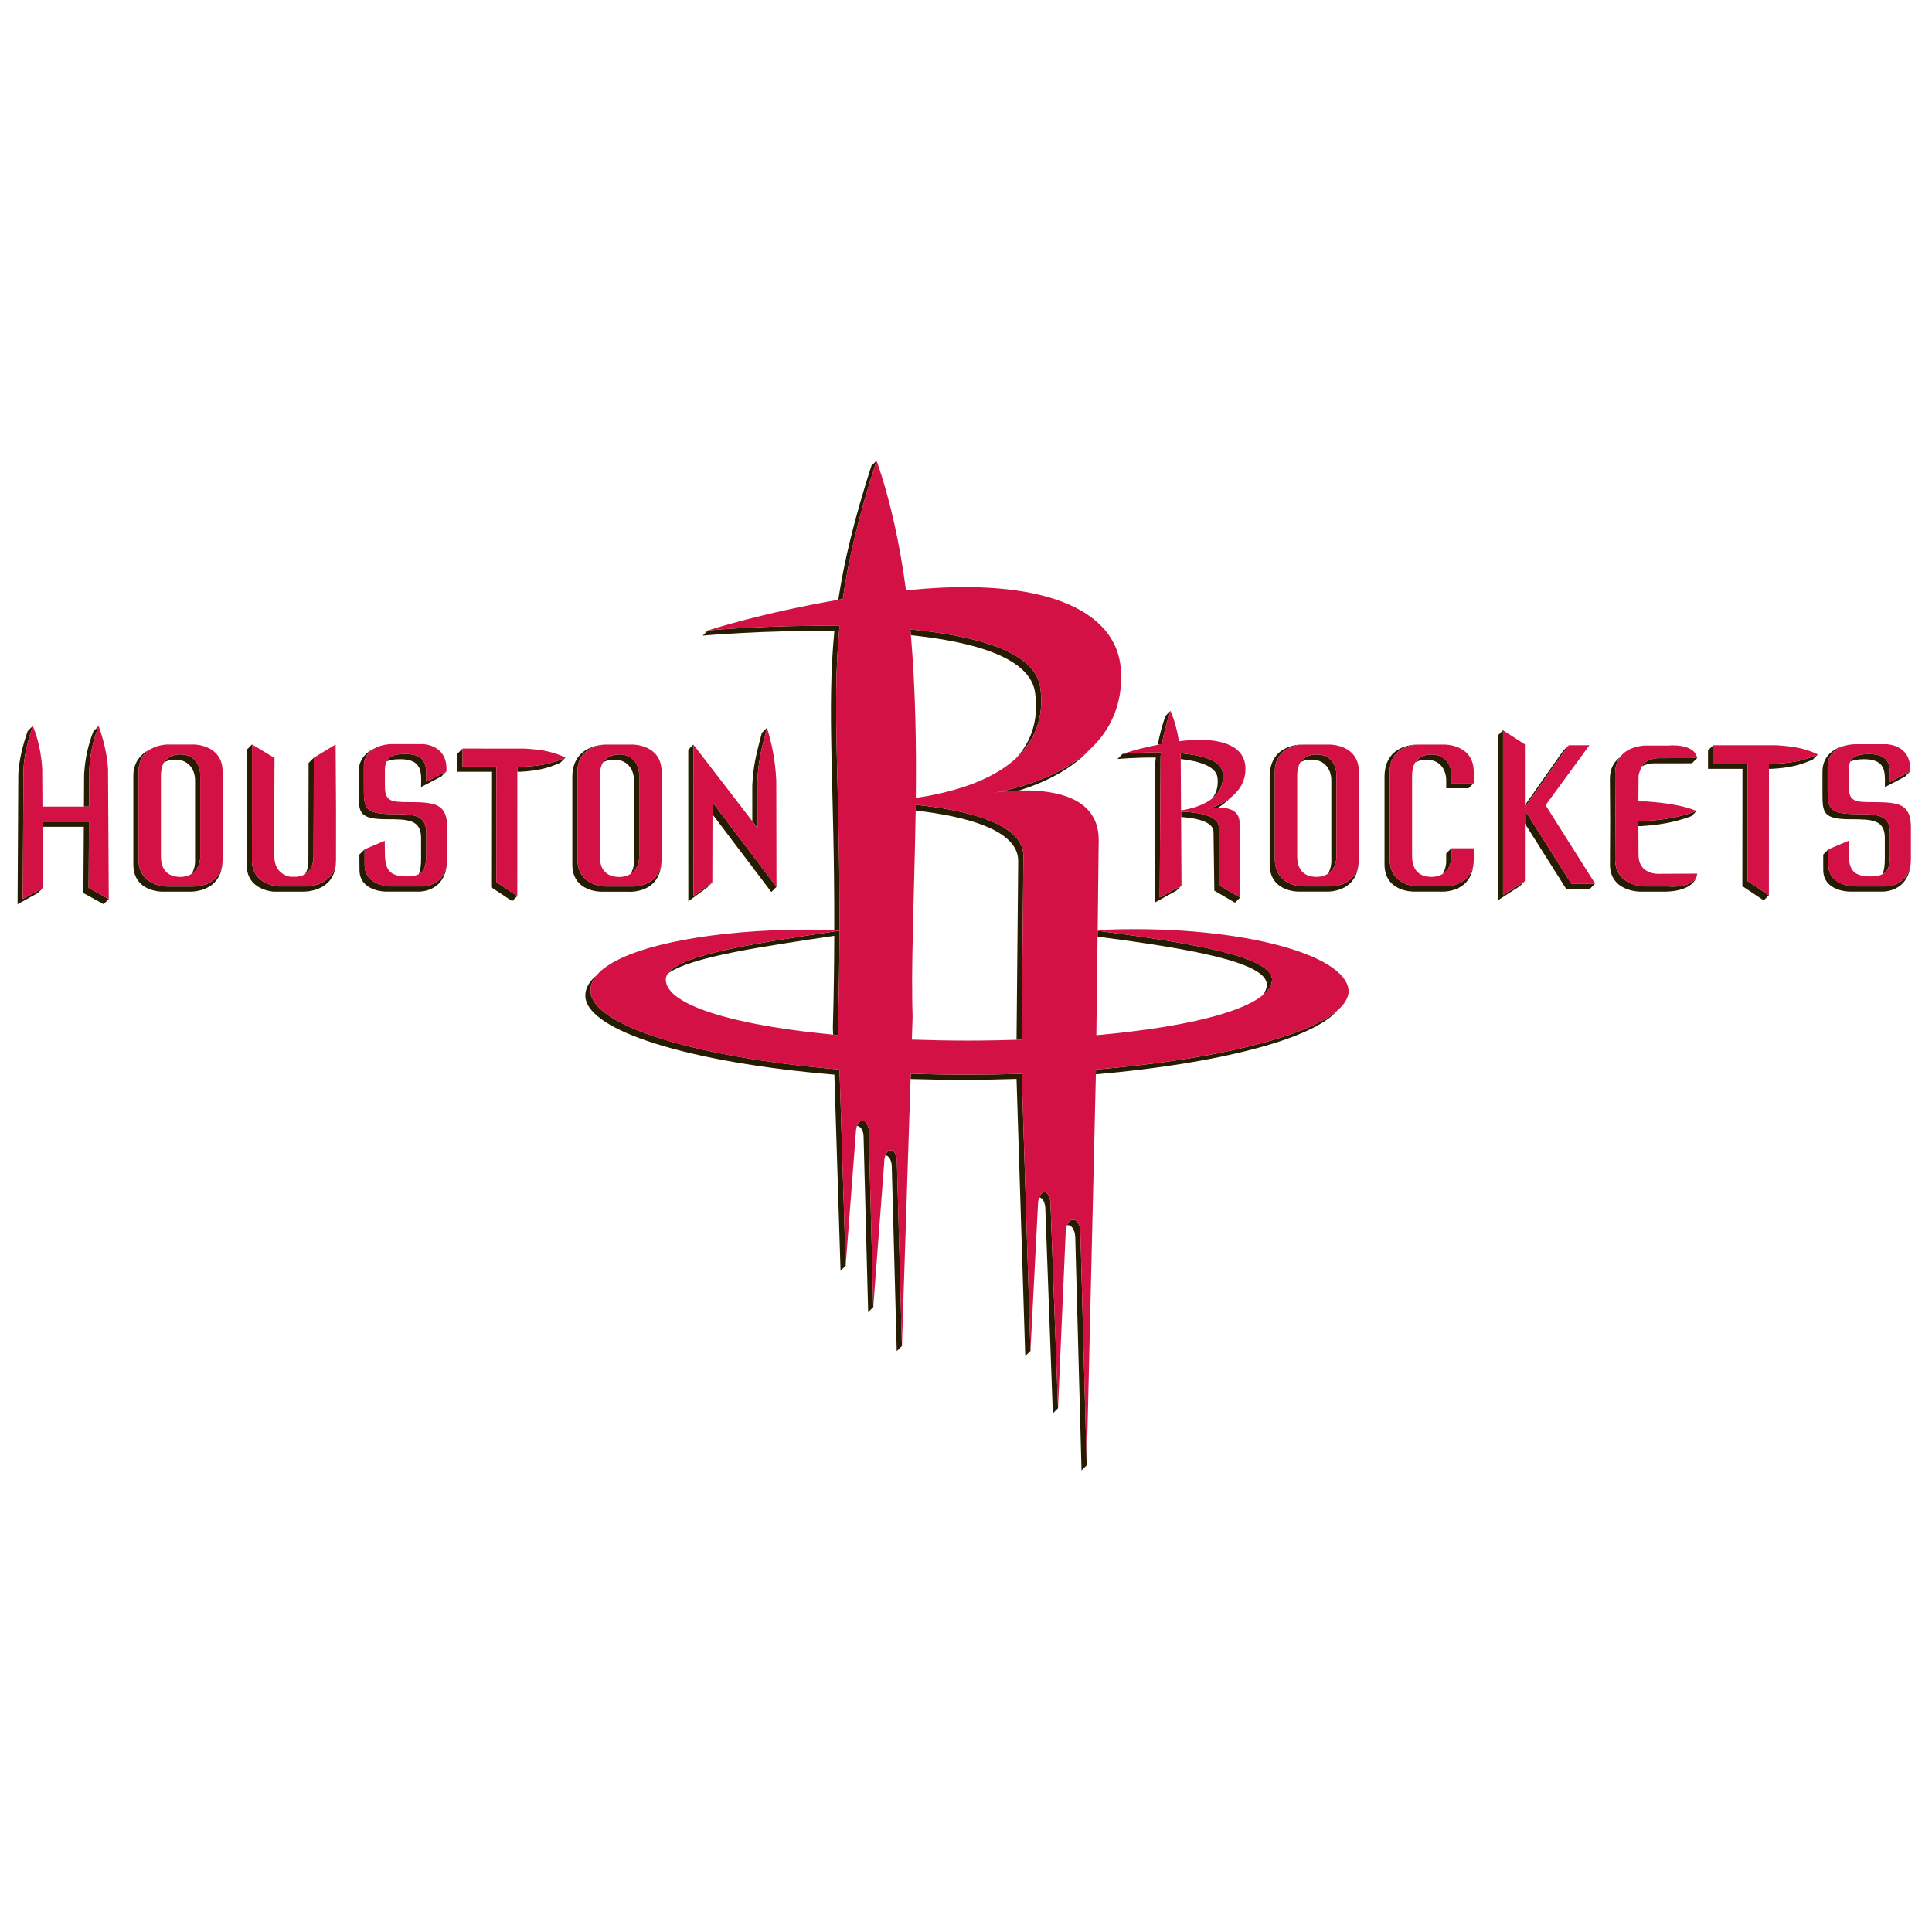 <svg width="512" height="512" viewBox="0 0 512 512" xmlns="http://www.w3.org/2000/svg"><title>houston-rockets</title><g fill="none" fill-rule="evenodd"><path d="M200.723 206.886c.254-5.285 1.078-8.543 2.548-14.038-.215.247-.66.684-1.37 1.362-1.47 5.5-2.307 8.773-2.535 14.04v9.367l1.372 1.792-.014-12.524" fill="#261C02"/><path d="M188.82 215.8l15.586 20.588 1.372-1.355-16.946-22.41-.013 3.176" fill="#261C02"/><path d="M187.41 235.212l1.364-1.356-4.997 3.643-.027-40.183-1.352 1.36.013 40.185 5-3.65" fill="#261C02"/><path d="M166.344 236.307s8.983.874 8.983-8.558c0 7.287-7.605 7.19-7.605 7.19h-7.08s-7.605.097-7.605-7.19v-23.236c0-7.197 7.604-7.197 7.604-7.197s-8.968-.254-8.968 8.566v23.23c0 7.29 7.59 7.194 7.59 7.194h7.082" fill="#261C02"/><path d="M168.015 206.87v21.364c0 1.316-.34 2.47-.927 3.377.052-.025.105-.052.138-.078.097-.072.176-.124.254-.19v-.02c.228-.15.41-.343.58-.54.08-.078.14-.148.217-.24.084-.092.137-.183.19-.274.05-.098.123-.19.17-.287.026-.038.058-.078.07-.142.047-.105.1-.197.157-.288 0-.012.008-.012.008-.012.04-.112.077-.203.117-.3 0-.014.004-.014.004-.025.027-.04.04-.105.04-.152h.014c.012-.056.026-.108.052-.155.006-.012.006-.025.006-.025.027-.04.027-.098.052-.136v-.034c.02-.038.027-.104.04-.164l.007-.012c.012-.046.025-.085.03-.15.01 0 .01-.012.01-.032.012-.11.045-.215.064-.32v-.04c.01-.057.01-.103.02-.148.018-.007.018-.007.018-.027v-.163c0-.02.014-.02.014-.046 0-.045 0-.084.006-.142v-.027c.007-.065.013-.125.013-.172v-.24c.014-.052.014-.124.014-.182V205.5c0-3.317-2.058-5.568-5.213-5.568-.058 0-.123 0-.19.014h-.266c-.02 0-.066 0-.112.02h-.085c-.012.007-.052.007-.097.013h-.08c-.025 0-.07.012-.104.012-.025.012-.038.012-.07.012-.034 0-.067.02-.125.02-.005.007-.032.007-.065.007-.033.007-.078.007-.13.028-.02 0-.033.012-.06.012-.044.006-.09.02-.136.033-.027 0-.066 0-.08.027-.038 0-.07 0-.104.012-.02.013-.04.013-.072.02-.033.013-.052.013-.085.032-.033 0-.06.006-.074.013-.03.014-.064.014-.084.02-.046.02-.06.02-.092.045-.006 0-.052.013-.07.013-.04 0-.048.013-.093.027-.02.012-.032.02-.058.02-.028.024-.074.044-.1.052-.007 0-.026.012-.052.025-.065.02-.118.057-.176.077-.02 0-.032.014-.052.02-.033.02-.052.04-.08.052-.02.012-.038.012-.05.018-.04.02-.067.046-.092.052-.02.007-.033.04-.053.04-.032.006-.058.032-.085.046-.025.02-.038.02-.046.032-.033.02-.058.04-.097.052-.013.02-.02.027-.04.045-.04.02-.05.034-.078.053-.028.02-.034.027-.047.046-.025.02-.045.04-.078.064-.013 0-.033.014-.033.02-.098.08-.19.17-.28.254-.02.007-.033.02-.047.026-.02.026-.038.053-.065.086-.02.006-.026.025-.045.04-.02.018-.033.063-.052.082-.02.014-.033.02-.052.046-.02.02-.04.04-.052.066-.026.026-.04.04-.052.06-.02.026-.046.063-.06.084 0 .012 0 .045-.032.052-.026.02-.033.05-.052.07-.026.02-.026.034-.045.046-.008.047-.02.086-.04.1.842-.503 1.855-.732 2.986-.732 3.148 0 5.212 2.236 5.212 5.56" fill="#261C02"/><path d="M310.22 188.372c-.47.46-.887.847-1.365 1.368-.9 2.568-1.567 5.11-2.037 7.64.372-.086.745-.164 1.124-.222.47-2.908 1.26-5.827 2.28-8.786" fill="#261C02"/><path d="M322.98 219.204c.086-3.24-6.043-3.977-9.987-4.12l.02 1.435c3.827.27 8.674 1.177 8.583 4.058l.215 15.46 5.47 3.188 1.377-1.37-5.48-3.178-.196-15.474" fill="#261C02"/><path d="M306.305 200.764c-.052.403-.104.802-.14 1.2l-.194 37.262 5.783-3.187 1.36-1.364-5.777 3.18.223-37.255c.012-.403.076-.8.117-1.218-5.442-.06-10.18.404-10.18.404l-1.358 1.36s4.71-.448 10.165-.382" fill="#261C02"/><path d="M322.823 214.023c.964-.515 2.16-1.553 3.708-2.985-2.9 2.47-6.584 3.33-6.584 3.33s1.3-.3 2.877-.345" fill="#261C02"/><path d="M312.908 201.145c5.037.594 9.354 1.955 9.74 4.92.287 2.347-.334 4.173-1.437 5.575.034-.033.066-.046.092-.066.104-.105.208-.202.332-.306.08-.045.157-.13.243-.21.098-.11.183-.195.287-.298.09-.09.15-.17.23-.248.09-.11.188-.22.26-.32.072-.09.143-.202.203-.306.078-.11.156-.21.235-.318.06-.118.123-.23.183-.34.058-.112.104-.222.17-.34.058-.13.11-.253.163-.39.046-.105.085-.23.118-.34.058-.15.097-.318.137-.475.025-.105.066-.21.077-.32.053-.254.093-.546.132-.827v-.144c.02-.033.02-.085.02-.136v-.842c0-.018 0-.057-.02-.09v-.19c-.013-.04-.013-.064-.013-.103v-.045c-.016-.04-.016-.058-.027-.117v-.033c0-.046-.02-.085-.027-.144-.398-3.238-5.533-4.587-11.184-5.075.04.33.066.657.08.984l.006.545" fill="#261C02"/><path d="M348.984 199.95h-.458c-.04 0-.066.02-.118.02-.014 0-.04 0-.072.005-.045 0-.064 0-.116.005h-.066c-.035 0-.085.014-.105.014-.022.013-.053.013-.085.013-.027 0-.066.02-.1.02-.038.008-.038.008-.058.008-.052.005-.09.005-.13.025-.014 0-.066.013-.072.013-.052.007-.105.014-.15.025-.02 0-.06.014-.073.027-.046 0-.07 0-.097.013-.04.013-.054.013-.092.02-.014.012-.033.032-.066.032-.045.007-.06.007-.078.033-.045 0-.073.006-.097.006-.02.018-.05.018-.087.045-.014 0-.045.013-.053.013-.038.014-.064.026-.083.026-.04.013-.06.02-.073.02-.03.026-.066.038-.104.045 0 0-.026.013-.046.013-.11.065-.216.116-.34.182-.01 0-.02 0-.046.006-.018.027-.05.046-.083.053-.013.014-.032.033-.045.033-.014.006-.06.032-.08.058-.012.006-.045.006-.045.02-.014.025-.07.045-.09.06-.015.018-.015.025-.047.045-.02.018-.06.043-.08.063-.032 0-.032 0-.044.008-.026.026-.06.06-.104.084-.138.118-.283.26-.426.397 0 .022-.013.022-.013.035-.02.013-.046.06-.078.09-.006.008-.013.008-.013.02-.045.04-.06.072-.078.1-.033.012-.033.024-.046.024-.013.046-.04.078-.066.098 0 .013 0 .025-.012.025-.052.086-.104.17-.15.242.815-.502 1.842-.725 2.985-.725 3.15 0 5.21 2.237 5.21 5.547v21.347c0 1.303-.324 2.443-.92 3.357.067-.058.16-.097.224-.155.07-.052.135-.085.202-.132.188-.162.37-.325.547-.508.065-.09.125-.17.19-.253l.012-.02c.066-.07.13-.157.183-.262h.014c.013-.03.052-.083.064-.117.046-.063.052-.117.098-.156.025-.04.046-.07.066-.143.005 0 .005 0 .01-.007.053-.098.087-.19.152-.28v-.02c.04-.097.072-.2.112-.298 0-.015.012-.03.012-.03.027-.044.033-.09.052-.148v-.006c.02-.04.047-.105.06-.164l.012-.007c.008-.052.014-.097.02-.15.02 0 .02 0 .02-.018.012-.052.026-.1.04-.157.02 0 .02-.013.02-.013.006-.06.006-.097.02-.156v-.032c.038-.112.05-.22.063-.314.015-.017.015-.045.015-.052 0-.05.02-.097.02-.15v-.02c.006-.05.01-.115.018-.16v-.04c0-.053.014-.1.014-.138v-.045c.006-.066.006-.125.006-.177.008-.014.008-.025.008-.025v-21.706c0-3.317-2.04-5.553-5.186-5.553" fill="#261C02"/><path d="M352.517 234.913h-7.08s-7.592.092-7.592-7.196v-23.203c0-7.196 7.59-7.196 7.59-7.196s-8.96-.56-8.96 8.565v23.203c0 7.3 7.59 7.196 7.59 7.196h7.088s8.472.743 8.917-7.835c-.464 6.395-7.226 6.466-7.553 6.466" fill="#261C02"/><path d="M382.476 231.502c.086-.066.17-.12.242-.19h.012c.09-.072.17-.13.25-.215.025-.026.072-.065.11-.103.052-.046.08-.08.105-.125.038-.027.065-.06.11-.105h.007c.085-.09.13-.157.196-.248.014 0 .014-.026.014-.026.077-.07.124-.156.18-.233 0-.02 0-.02.022-.02.013-.038.034-.078.072-.124l.006-.013c.006-.052.06-.097.08-.124l.005-.02c.033-.038.046-.07.066-.13l.01-.02c.042-.09.087-.188.14-.272 0-.007 0-.027.013-.033l.123-.28c0-.025.007-.033.007-.033.012-.05.025-.097.052-.13v-.033c.02-.038.038-.103.043-.163v-.005c.028-.052.04-.097.053-.15l.007-.018c.007-.047.028-.1.045-.157.007 0 .007-.014.007-.014 0-.058.014-.097.02-.143.02-.02.02-.033.02-.047 0-.05.02-.09.025-.163 0-.056.007-.103.014-.15v-.05c.026-.054.032-.1.032-.145 0-.006.013-.02.013-.02 0-.057.014-.123.014-.168 0-.027.01-.04.01-.04 0-.045.014-.097.014-.136v-.248c0-.04 0-.092.014-.15v-2.262l-1.372 1.37v2.04c0 1.303-.347 2.47-.915 3.383.034-.027.08-.052.118-.072 0-.013.013-.013.013-.013" fill="#261C02"/><path d="M384.633 205.5c0-3.317-2.06-5.554-5.2-5.554h-.457c-.04 0-.067.02-.11.02-.022 0-.053 0-.086.007-.035 0-.054 0-.098.006h-.086c-.025 0-.065.012-.09.012-.02.012-.053.012-.086.012-.04 0-.072.02-.104.02-.02.007-.06.007-.085.007-.032.007-.052.007-.098.007-.026.02-.078.033-.104.04-.052 0-.072.013-.124.026-.026 0-.047.027-.09.027-.02 0-.06 0-.08.012-.026.013-.052.013-.078.02-.027.013-.053.032-.08.032-.038.006-.065.006-.104.027-.013 0-.04.007-.053.007-.045.02-.064.02-.097.045-.013 0-.027.013-.066.013-.02 0-.065.025-.098.04 0 0-.02.006-.053.006-.033.026-.066.046-.09.054-.015 0-.028.012-.028.012-.118.065-.262.112-.387.176l-.013.006c-.025.027-.07.052-.11.072-.014 0-.025.02-.025.02-.04.006-.067.032-.1.065-.02 0-.026 0-.026.013-.046.02-.072.045-.106.052-.006.02-.024.027-.024.045-.048.014-.086.046-.105.073-.006 0-.006 0-.027.007-.195.136-.372.306-.55.494h-.005c-.026.032-.047.077-.072.117h-.02c-.032.045-.056.077-.097.117v.014c-.03.046-.06.083-.083.104v.025c-.06.078-.112.163-.17.243.835-.503 1.847-.732 2.984-.732 3.162 0 5.207 2.236 5.207 5.547v2.04h5.926l1.378-1.363h-5.93V205.5" fill="#261C02"/><path d="M390.41 229.414c-.01.06-.025.098-.025.124 0 .012-.006.026-.006.026 0 .032-.007.066-.02.104 0 0 0 .025-.013.025 0 .04 0 .086-.014.105 0 .013 0 .02-.026.026 0 .046-.02.078-.02.098-.005.02-.005.026-.005.034-.007.045-.007.077-.027.097v.026c-.013.03-.025.064-.04.096v.034c-.012.025-.025.063-.04.09v.04c-.01.033-.025.05-.032.09 0 .014 0 .02-.005.02-.014.04-.034.066-.034.098-.025.013-.025.013-.025.026-.008.04-.02.06-.02.09l-.014.007c-.006.034-.033.074-.046.113v.014c-.014.038-.025.07-.04.09v.026c-.02.02-.045.066-.05.097h-.015c-.17.398-.398.744-.633 1.063-.02.033-.046.06-.073.09 0 0 0 .008-.006.008 0 .027-.033.053-.052.085-.02.02-.045.046-.06.066v.014c-.026.02-.065.066-.084.072v.013c-.027.017-.04.044-.065.07 0 0 0 .013-.014.013-.013.027-.04.04-.067.066-.017.024-.038.05-.072.07v.012c-.018.02-.044.053-.076.074-.366.364-.77.663-1.183.917-.03.02-.05.04-.077.052-.045.014-.066.04-.097.047-.027.033-.052.04-.06.052h-.033c-.02.025-.033.033-.078.053v.01c-.02.008-.052.015-.08.036-.442.233-.906.403-1.35.546-.027.013-.04.02-.067.02-.03.005-.064.03-.077.038h-.005c-.027.013-.066.013-.085.027-.02 0-.04.006-.085.02h-.008c-.02.01-.03.01-.066.018-.024 0-.056 0-.082.02-.346.097-.654.157-.942.188h-.012c-.008 0-.026.015-.052.015-.014.025-.06.025-.072.025-.027.007-.04.007-.052.007h-.013c-.027 0-.047 0-.066.014-.014 0-.034 0-.053.013h-.132c-.005.008-.02.008-.06.008h-.056c-.007 0-.007.006-.047.006h-.033c-.118.026-.235.026-.327.026-.02.02-.03.02-.04.02h-.11c-.013 0-.013 0-.013.012h-7.284s-7.598.086-7.598-7.194v-23.205c0-7.196 7.598-7.196 7.598-7.196s-8.982-.495-8.982 8.564v23.203c0 7.295 7.624 7.196 7.624 7.196h7.054s8.317.822 8.93-7.573c-.03.254-.066.476-.11.704" fill="#261C02"/><path d="M499.023 231.597c.085-.053.184-.1.288-.163v-.013c.1-.065.17-.116.256-.19l.012-.017c.06-.052.13-.124.21-.222h.006c.06-.07.13-.143.19-.246 0-.002 0-.007.006-.007.065-.092.12-.163.19-.26v-.008c.052-.098.09-.197.124-.294 0 0 .02-.008.02-.02.045-.09.078-.182.137-.286v-.033c.033-.104.06-.208.093-.326v-.02c.038-.09.083-.226.103-.344v-.02c.014-.117.032-.247.073-.384 0 0 .005 0 .005-.006.013-.144.033-.274.046-.398v-.033c.02-.137.026-.273.054-.417v-.033c0-.157 0-.286.01-.443v-.032c.008-.15.008-.306.008-.463v-.04c0-.148 0-.31.014-.468v-5.718c0-4.822-3.437-4.96-9.022-4.96-7.29 0-7.507-1.663-7.507-6.793v-5.73c0-.083.02-.15.02-.227v-.07c0-.06 0-.106.015-.158 0-.034.005-.072.005-.084v-.137c0-.026.012-.058.012-.084.013-.04.013-.08.034-.126v-.09c.01-.045.01-.08.025-.11.005-.027.005-.053.013-.092 0-.034.013-.072.013-.105.012-.04.012-.072.02-.092.005-.038.013-.07.013-.084 0-.05.01-.083.03-.122.013-.027.013-.04.013-.08.014-.02.04-.077.04-.11 0-.006.013-.038.026-.046.038-.142.09-.286.123-.423.02-.007.02-.02.02-.028.045-.05.052-.084.072-.142 0 0 .007-.014.007-.026.025-.04.045-.072.052-.106.02-.03.03-.038.045-.045.006-.052.02-.084.04-.123.02-.006.02-.02.02-.033.03-.045.05-.085.062-.117 0-.02.02-.026.02-.04.02-.025.046-.064.08-.103v-.013c.235-.378.502-.684.802-.978.047-.032.073-.072.112-.098h.012c.04-.04.06-.06.112-.097v-.013c.222-.17.457-.35.718-.508 0-.007.007-.007.013-.007.034-.033.067-.046.1-.06.013-.013.026-.013.052-.02.02-.025.052-.044.085-.063.012 0 .04-.007.053-.02.01-.014.046-.032.063-.052.028 0 .06-.02.08-.035.013 0 .032-.025.058-.025l.086-.045c.02 0 .046-.007.052-.027.04-.01.072-.03.112-.052h.026c.24-.122.51-.215.744-.3.058-.02.104-.038.17-.065.25-.06.464-.138.66-.196.078-.006.13-.033.196-.04.157-.032.3-.07.464-.103.072-.006.15-.012.236-.04.143-.03.28-.038.424-.057.02-.013.065-.013.09-.013-2.136.234-7.707 1.42-7.707 7.293v5.75c0 5.115.21 6.79 7.506 6.79 5.577 0 9.02.124 9.02 4.94v5.425c0 1.804-.164 3.212-.634 4.204.04-.027.09-.04.15-.073l.007-.013" fill="#261C02"/><path d="M500.88 205.25c-.013-2.97-.64-5.41-5.553-5.41h-.587c-.014.014-.033.014-.046.014h-.157c-.027.014-.046.014-.085.014h-.19c-.046.013-.066.013-.112.032h-.26c-.02 0-.04 0-.066.013-.012 0-.05 0-.058.02h-.183c-.02.02-.04.02-.078.02h-.046c-.027.012-.066.012-.086.02h-.038c-.028.006-.066.006-.1.006-.005.01-.012.01-.046.01-.005.014-.05.014-.063.014-.014 0-.014.02-.04.02-.02 0-.046.007-.072.007-.014 0-.014 0-.033.006h-.064c-.028.02-.04.02-.04.02-.04.014-.047.014-.066.02h-.045c-.02.013-.047.013-.066.026h-.026c-.03.026-.07.026-.077.026-.027 0-.034.014-.04.014-.04.012-.058.012-.084.02 0 0-.02 0-.033.012-.013.02-.033.02-.052.02-.02 0-.033.005-.04.005-.026.007-.046.026-.052.026h-.046c-.02 0-.02 0-.052.02-.013 0-.025 0-.04.025 0 0-.03 0-.04.015h-.038c-.033 0-.045.013-.045.025-.013 0-.013 0-.033.014-.026.007-.052.007-.08.026 0 .006-.012.006-.024.026-.02 0-.04.006-.06.02-.02 0-.038 0-.038.012 0 .014-.014.014-.053.014-.006.006-.006.026-.027.026 0 .012-.03.012-.038.02-.007 0-.007 0-.025.012-.014.014-.034.014-.046.02-.013 0-.02.006-.025.025-.028 0-.04 0-.053.014 0 .005-.013.005-.032.02-.014 0-.02.01-.027.017-.006 0-.02.02-.033.02-.012.008-.04.033-.064.033-.014.007-.014.007-.014.02-.026.018-.026.018-.06.026 0 .02-.025.026-.025.026s-.02.013-.02.026c-.018.006-.026.006-.038.02 0 .02-.036.02-.036.02-.01.018-.03.018-.03.018 0 .014 0 .014-.014.034-.008 0-.027.005-.033.025-.013 0-.025.014-.04.02 0 0-.018.013-.032.026 0 0-.006.007-.013.027-.013 0-.04.006-.04.025-.012.007-.024.027-.045.04-.006 0-.006 0-.006.012-.007.014-.018.027-.032.04-.013.006-.032.02-.04.02 0 .006-.018.006-.018.02-.02.02-.02.032-.02.032-.02.013-.02.013-.026.034-.007.005-.02.005-.02.025-.02.006-.02.006-.033.032 0 0-.012.006-.026.02 0 0-.006.012-.006.026-.02.007-.032.026-.032.026-.007.02-.02.02-.02.044-.005 0-.005.014-.013.014-.033.02-.033.032-.052.058v.006c0 .008-.02.04-.025.04 0 .006-.026.02-.026.025-.008.014-.008.04-.035.04 0 .02-.006.032-.006.032 0 .007 0 .02-.02.032 0 .006-.013.006-.013.02-.014.02-.025.02-.025.032 0 .014-.008.026-.008.026-.02.027-.026.027-.026.046 0 .014 0 .026-.007.026-.01.005-.01.04-.018.04-.02.012-.02.02-.02.02 0 .025-.025.052-.025.07.816-.41 1.96-.64 3.618-.64 4.92 0 5.547 2.44 5.573 5.41l-.026 1.996 5.357-2.802 1.364-1.376-5.357 2.797.014-1.976" fill="#261C02"/><path d="M435.42 202.572c-.013.02-.013.033-.04.04v.024c-.064.072-.117.19-.182.32-.008.02-.033.04-.033.052-.02.053-.027.066-.04.09 1.503-.846 3.21-.805 3.21-.805l10.065-.014c.843-.914 1.38-1.383 1.38-1.383l-10.074.026s-2.647-.117-4.286 1.65" fill="#261C02"/><path d="M442.227 234.92h-6.18s-8.05.08-8.015-7.242l.052-12.026-.052-10.605c0-1.9.516-3.33 1.286-4.38-1.476 1.096-2.68 2.862-2.68 5.75l.074 10.598-.052 12.02c-.04 7.34 8.015 7.26 8.015 7.26h6.18s8.31.35 8.93-4.778c-.685 4.12-7.558 3.402-7.558 3.402" fill="#261C02"/><path d="M434.182 217.556v1.36l.654.022c4.533-.295 8.727-.888 13.43-2.654.608-.593.75-.775 1.37-1.37-4.707 1.754-8.882 2.354-13.415 2.648l-2.038-.006" fill="#261C02"/><path d="M468.785 202.367v1.383h.71c4.6-.248 7.546-.966 10.884-2.438.51-.488.876-.847 1.392-1.38-3.36 1.483-6.305 2.19-10.898 2.435h-2.09" fill="#261C02"/><path d="M463.14 202.367h-9.122v-4.874l-1.377 1.37v4.887h9.127l-.027 31.09 5.658 3.78 1.372-1.375-5.665-3.78.034-31.098" fill="#261C02"/><path d="M398.322 193.533l-1.358 1.363v43.69l5.782-3.73 1.37-1.355-5.794 3.724v-43.69" fill="#261C02"/><path d="M404.116 214.71v3.534l10.915 17.29h6.325l1.372-1.367h-6.33l-12.28-19.457" fill="#261C02"/><path d="M415.725 197.5l-1.397 1.362-10.21 14.535v.58l11.607-16.478" fill="#261C02"/><path d="M51.398 234.94H44.31s-7.598.097-7.598-7.198V204.5c0-3.403 1.712-5.188 3.49-6.14-2.4 1.082-4.966 3.24-4.862 7.503v23.242c0 7.3 7.604 7.19 7.604 7.19h7.088s8.427.572 8.944-7.717c.02-.274.02-.55.02-.836 0 7.295-7.598 7.197-7.598 7.197" fill="#261C02"/><path d="M47.864 199.93h-.256c-.038 0-.098 0-.13.02h-.19c-.02 0-.045 0-.084.02-.027 0-.066 0-.1.007-.032 0-.045 0-.07.006h-.11c-.02 0-.047.01-.093.01-.013.015-.044.015-.084.015-.026.02-.045.02-.078.027-.033 0-.06 0-.104.005-.046 0-.072.02-.125.028-.033.006-.066.006-.112.02-.02 0-.045.01-.09.024-.015.014-.06.014-.073.014-.04.012-.072.025-.09.025-.022.007-.047.007-.08.02-.02.022-.066.022-.09.033-.02.02-.053.02-.053.02-.053.008-.066.025-.112.025-.012.027-.026.027-.05.04-.034 0-.074.014-.094.026-.032 0-.046.014-.052.014-.027.006-.078.025-.11.046-.008 0-.014.006-.014.006-.183.078-.346.17-.516.254l-.033.013c-.025.026-.07.053-.103.078-.007 0-.007.006-.007.006-.052.034-.085.06-.117.073 0 0-.006.02-.026.02-.033.026-.08.046-.112.07 0 0-.02 0-.02.022-.214.182-.45.37-.646.61-.027.04-.066.08-.086.12-.104.124-.183.253-.26.385.83-.497 1.847-.732 2.984-.732 3.17 0 5.22 2.25 5.22 5.56v21.36c0 1.317-.346 2.49-.94 3.376.045-.026.097-.033.123-.06 0 0 .008-.018.02-.018.092-.052.17-.124.256-.176 0-.02 0-.02.02-.02.025-.025.07-.052.09-.085h.02c.027-.04.072-.077.112-.11h.012c.027-.04.052-.072.098-.105 0 0 .014 0 .014-.006.025-.033.064-.078.104-.116v-.014c.045-.02.072-.052.11-.09 0-.014.014-.014.014-.02.066-.067.118-.157.196-.237 0 0 .007-.01.007-.025.033-.033.053-.066.097-.11 0-.007 0-.007.008-.007.025-.032.03-.085.078-.13v-.013c.033-.04.052-.08.078-.105.02-.006.02-.02.02-.033.04-.04.04-.085.078-.137v-.006c.026-.032.052-.076.07-.13 0 0 0-.012.015-.026.033-.083.092-.17.13-.26.007-.02.007-.025.027-.046.013-.03.038-.097.045-.11 0-.013.006-.02.006-.02.013-.053.033-.098.046-.144 0-.013 0-.025.02-.038.026-.04.026-.084.038-.13.008 0 .008-.006.008-.033.02-.033.044-.098.064-.144 0-.014 0-.034.007-.034 0-.04.025-.085.025-.11.013-.012.013-.04.013-.04.02-.052.04-.117.046-.17v-.005c.012-.04.033-.097.033-.15v-.032c.02-.058.025-.104.04-.15v-.013c.012-.058.024-.104.024-.163 0-.007.022-.025.022-.052 0-.032.006-.09.02-.137v-.04c0-.025 0-.104.02-.154v-.048c0-.046 0-.078.005-.124v-.052c.02-.052.02-.117.02-.183.013-.006.013-.006.013-.013v-21.73c0-3.318-2.07-5.56-5.206-5.56" fill="#261C02"/><path d="M83.092 226.85l.038-11.74.026-14.307-1.372 1.382-.04 14.293-.024 11.727c0 1.55-.38 2.66-.863 3.46 1.124-.684 2.235-2.067 2.235-4.816" fill="#261C02"/><path d="M112.98 205.233c-.014-2.98-.647-5.417-5.567-5.417h-.516c-.02 0-.045 0-.078.013h-.138c-.013 0-.033.01-.072.01h-.235c-.02 0-.026.015-.045.015-.033 0-.08 0-.1.014h-.194c-.02.01-.047.01-.08.01-.006.02-.025.02-.046.02h-.124c-.025 0-.038 0-.058.013h-.065c-.007.02-.04.02-.066.02h-.045c-.02 0-.052 0-.066.013-.04 0-.085 0-.11.02h-.052c-.02.007-.04.007-.047.013h-.058c-.022 0-.047.012-.06.012-.014.012-.026.012-.053.012-.02 0-.045 0-.064.02-.014 0-.027.008-.04.008-.02 0-.045 0-.06.005h-.032c-.03 0-.05.02-.058.02-.02.013-.02.013-.04.02h-.084c0 .013-.006.013-.012.013-.046.013-.092.04-.137.04 0 0-.02 0-.02.012-.022 0-.04.013-.06.013-.014 0-.02.006-.033.006-.012.015-.045.015-.06.034h-.03c-.02.006-.034.013-.04.027h-.052c-.008.007-.027.007-.046.007-.008.02-.027.02-.027.02-.033 0-.046.025-.052.025-.013.013-.02.013-.026.013-.013 0-.04 0-.066.013-.07.033-.15.058-.215.098h-.007c-.012.013-.025.026-.058.026-.014.007-.014.007-.014.026-.03.013-.03.013-.052.02h-.02c-.01.013-.038.02-.052.02-.006.013-.013.02-.02.02-.018.02-.032.02-.045.03-.006.01-.02.01-.02.01-.025.01-.03.024-.052.024-.058.052-.11.078-.17.124l-.012.006c-.012.014-.032.026-.045.033 0 0-.014 0-.02.013 0 .014-.013.02-.04.02 0 .02-.012.02-.012.02-.013.013-.02.013-.033.032 0 .007-.02.007-.02.025-.026 0-.038.014-.038.02-.007 0-.007.014-.027.014-.006.01-.025.018-.025.038v.007c-.04.025-.072.058-.1.083-.012.014-.018.02-.032.033 0 .014-.02.014-.02.014-.012.007-.018.02-.018.04l-.02.02-.04.03-.02.02c-.012.007-.012.034-.02.034-.018.006-.018.006-.025.02-.007.013-.007.025-.007.032-.02 0-.02.02-.02.032-.005.007-.025.014-.038.026 0 0-.013.02-.025.026 0 .014-.008.027-.02.053-.02.007-.02.013-.026.032-.01.013-.02.013-.02.02 0 .012-.022.018-.022.03-.012.027-.012.027-.025.027v.04c-.014.013-.014.025-.026.025-.013 0-.013.034-.02.04 0 0-.006.012-.006.026-.013.014-.02.026-.02.04-.012 0-.012.005-.032.02 0 .026-.006.032-.006.032l-.013.03c-.007.022-.015.047-.028.074.804-.424 1.954-.626 3.614-.626 4.925 0 5.552 2.418 5.585 5.403l-.032 1.982 5.357-2.797 1.378-1.36-5.357 2.78.013-1.972" fill="#261C02"/><path d="M111.39 231.438c.085-.07.176-.13.255-.203.078-.077.157-.15.242-.22.066-.092.124-.17.19-.255.058-.09.13-.188.196-.274v-.007c.046-.1.084-.19.13-.3.05-.105.098-.21.138-.306v-.02c.046-.112.092-.222.105-.325v-.022c.026-.11.065-.228.09-.365v-.013c.034-.123.054-.24.067-.37v-.015c.045-.143.058-.26.066-.41v-.025c.02-.125.025-.268.03-.425v-.033c.008-.136.04-.285.047-.436v-.026c0-.163.007-.32.02-.47v-6.224c0-4.83-3.442-4.96-9.035-4.96-7.303 0-7.506-1.688-7.506-6.804v-5.75c0-2.607 1.38-4.08 2.913-4.907-2.136.977-4.29 2.822-4.29 6.263v5.755c0 5.118.214 6.812 7.525 6.812 5.585 0 9.015.123 9.015 4.953v5.423c0 1.826-.15 3.227-.634 4.205.15-.072.3-.15.437-.247" fill="#261C02"/><path d="M137.1 203.157v1.376h.68c4.52-.234 7.428-.932 10.713-2.398.726-.706.85-.85 1.372-1.363-3.285 1.446-6.187 2.158-10.707 2.385H137.1" fill="#261C02"/><path d="M131.55 203.157h-8.968v-4.785l-1.366 1.363v4.798h8.975l-.032 30.595 5.574 3.688 1.358-1.37-5.56-3.706.02-30.583" fill="#261C02"/><path d="M23.59 217.753H11.27l.012 1.362h10.93l-.11 17.56 5.36 2.94 1.367-1.376-5.346-2.934.105-17.553" fill="#261C02"/><path d="M23.672 203.71c.275-4.125.968-7.494 2.483-11.333-.58.61-.79.834-1.378 1.375-1.497 3.82-2.196 7.195-2.484 11.328l-.052 8.682h1.367l.065-10.05" fill="#261C02"/><path d="M6.232 203.71c.207-3.675 1.136-7.488 2.475-11.333-.536.547-.804.762-1.372 1.375-1.34 3.832-2.267 7.646-2.482 11.328l-.196 34.538 5.336-2.94 1.385-1.368-5.356 2.926.21-34.525" fill="#261C02"/><path d="M286.31 326.418v-.064c0-.033-.01-.07-.01-.105 0-.02 0-.053-.008-.066v-.182c-.014-.026-.014-.065-.02-.098v-.072c-.013-.032-.013-.07-.032-.084 0-.026-.007-.045-.007-.072v-.11c0-.014 0-.02-.02-.047-.007-.052-.02-.105-.04-.157v-.026c-.005-.026-.005-.078-.025-.11v-.046c-.013-.032-.033-.057-.033-.084 0-.025 0-.046-.014-.066-.012-.02-.012-.052-.023-.077 0-.014-.008-.033-.008-.06-.027-.02-.04-.038-.04-.065-.006-.01-.006-.038-.02-.065-.005-.018-.005-.04-.024-.05-.008-.034-.008-.053-.02-.06-.015-.02-.028-.045-.028-.085-.02-.007-.025-.026-.025-.032-.013-.04-.02-.072-.053-.11 0-.022 0-.034-.014-.047-.012-.007-.024-.034-.03-.067-.014-.012-.014-.025-.022-.05-.012-.015-.012-.022-.024-.053-.034-.014-.034-.02-.048-.04 0-.013-.02-.04-.025-.05 0-.01-.007-.035-.027-.04-.01-.027-.025-.027-.04-.052 0-.014-.012-.027-.023-.052-.008-.008-.02-.02-.02-.034-.014-.02-.02-.032-.047-.046 0-.006-.013-.03-.026-.038-.053-.053-.098-.105-.144-.15-.014-.006-.014-.02-.014-.02-.018-.02-.038-.02-.038-.046-.033 0-.033-.02-.046-.033-.006-.006-.012-.02-.04-.034-.012 0-.012-.006-.026-.02-.006 0-.017-.024-.045-.03-.012 0-.02-.008-.02-.008l-.056-.04v-.012c-.126-.07-.242-.123-.34-.163-.022 0-.022-.007-.022-.007-.02 0-.03-.005-.044-.005h-.02c-.027-.012-.058-.012-.065-.02-.118-.012-.21-.012-.32-.012-.02 0-.052.013-.092.013-.063.008-.13.026-.22.046-.014.014-.06.027-.09.04-.088.045-.192.092-.283.162-.007.007-.02.014-.033.027-.085.06-.157.143-.242.234-.02.025-.064.058-.097.085-.053.09-.105.163-.164.254-.013.037-.052.076-.077.12-.06.133-.118.257-.183.414 0 0-.014.006-.014.017 1.006-.134 2.118.96 2.177 3.306l1.66 61.713 1.37-1.364-1.672-61.724v-.184" fill="#261C02"/><path d="M230.222 299.788v-.3c-.012-.014-.012-.04-.012-.054v-.09c-.007-.008-.007-.04-.007-.06-.007-.018-.007-.045-.007-.084-.007-.02-.007-.038-.007-.046 0-.04-.013-.064-.013-.097 0-.02-.02-.033-.02-.04-.013-.038-.013-.084-.02-.13-.012-.05-.02-.085-.04-.123 0-.026-.005-.026-.005-.04 0-.026-.006-.06-.02-.09v-.033c-.007-.04-.02-.052-.032-.09 0 0 0-.027-.014-.04-.013-.02-.013-.05-.025-.072 0-.006-.006-.02-.006-.03-.02-.035-.02-.067-.033-.073-.005-.02-.005-.02-.005-.046-.013-.008-.02-.054-.033-.074 0-.012-.013-.018-.013-.018-.02-.034-.034-.066-.034-.098h-.006c-.014-.033-.04-.072-.058-.104 0 0-.008-.014-.008-.027-.02-.02-.033-.04-.04-.066-.005-.013-.012-.013-.012-.026-.02-.026-.033-.033-.045-.065 0-.013-.007-.02-.007-.027-.02-.013-.033-.02-.033-.052-.02-.012-.026-.025-.026-.033-.018-.005-.025-.018-.038-.03-.02-.033-.027-.033-.027-.04-.005-.012-.025-.04-.032-.046-.006 0-.02-.018-.02-.032-.02-.006-.025-.03-.025-.03-.027 0-.027-.022-.033-.03-.026-.012-.046-.03-.073-.057 0-.02-.02-.026-.02-.026-.006-.015-.03-.015-.03-.035-.02-.01-.02-.025-.034-.025-.013 0-.032-.02-.04-.033-.006-.005-.02-.02-.025-.02 0-.005-.013-.025-.04-.038 0 0-.013-.007-.026-.007 0-.013-.025-.013-.04-.013l-.032-.033s-.005-.006-.025-.006l-.033-.033h-.027c-.07-.032-.15-.065-.234-.09h-.007c0-.014-.034-.014-.06-.014h-.013c-.025 0-.033-.006-.046-.006-.11-.02-.208 0-.274.006-.04 0-.064.014-.084.014-.065.025-.125.038-.177.072-.04 0-.084.017-.097.044-.085.026-.145.065-.217.123-.01.013-.03.033-.063.047-.066.07-.125.136-.197.22-.012.034-.052.053-.07.098-.054.06-.112.13-.14.222-.032.032-.05.078-.07.124-.053.104-.125.24-.163.38 0 .01 0 .01-.014.024.85-.014 1.765 1.01 1.765 2.914l1.207 46.44 1.366-1.376-1.208-46.433v-.15" fill="#261C02"/><path d="M237.7 308.1v-.424c-.014-.046-.014-.078-.014-.118 0-.02 0-.03-.012-.058v-.157c-.008-.045-.014-.11-.014-.15-.02-.025-.02-.032-.02-.045 0-.038-.007-.08-.007-.124 0-.012 0-.04-.013-.046 0-.03-.006-.077-.02-.097v-.057c-.005-.033-.025-.066-.038-.085v-.06c0-.03-.006-.072-.006-.103 0 0-.02-.02-.02-.034-.026-.083-.052-.18-.085-.26v-.03c-.006-.02-.032-.067-.04-.092-.005-.02-.005-.033-.005-.046-.02-.02-.02-.045-.033-.06 0-.032 0-.043-.02-.05-.005-.02-.013-.047-.032-.073-.013-.014-.02-.026-.02-.04 0-.027-.013-.052-.025-.085-.013-.013-.013-.02-.013-.02-.014-.032-.027-.07-.053-.103v-.014c-.033-.025-.047-.045-.047-.077-.006-.013-.025-.013-.04-.025 0-.033-.012-.04-.025-.053-.014-.032-.014-.032-.033-.046-.012-.006-.02-.02-.025-.045 0-.012-.007-.026-.02-.037-.013 0-.033-.02-.033-.034-.013-.008-.013-.04-.04-.04 0-.013-.012-.032-.032-.038-.013-.027-.013-.033-.032-.033-.027-.028-.04-.034-.052-.047 0-.02-.013-.026-.026-.06-.013 0-.026-.006-.04-.006 0-.007-.02-.02-.025-.04-.014-.005-.014-.005-.034-.024 0 0-.026-.02-.032-.033 0 0-.014 0-.027-.007-.033-.007-.033-.007-.04-.032-.012 0-.026 0-.026-.02-.057-.01-.11-.05-.175-.064-.012-.026-.04-.026-.052-.04h-.012c-.032 0-.032-.007-.052-.007l-.013-.012c-.02 0-.04-.014-.072-.014-.078-.012-.176-.012-.26 0-.028 0-.06 0-.093.014-.072.01-.144.032-.21.07-.032.007-.05.007-.07.027-.098.046-.17.098-.256.175-.025.014-.05.053-.065.086-.085.052-.132.105-.184.188-.032.04-.052.072-.085.105-.07.11-.142.234-.2.358-.014.046-.033.085-.033.123-.047.073-.093.145-.105.223.875.032 1.75 1.213 1.7 3.454l1.3 48.402 1.377-1.37-1.32-48.402v-.19" fill="#261C02"/><path d="M256.462 284.79c-5.148 0-10.184-.07-15.104-.254l-.04 1.41c4.495.134 9.088.225 13.778.225 4.827 0 9.622-.09 14.294-.245l2.31 73.445 1.388-1.364-2.314-73.444c-4.69.157-9.458.228-14.312.228" fill="#261C02"/><path d="M278.406 319.086v-.234c0-.04-.02-.072-.02-.105v-.072c-.012-.02-.012-.065-.012-.097v-.06c-.013-.037-.013-.083-.013-.11 0-.025 0-.04-.005-.045 0-.045-.014-.11-.02-.157v-.02c-.034-.045-.034-.083-.046-.13v-.13c-.014-.032-.014-.04-.014-.065 0-.02-.013-.065-.02-.09 0-.007 0-.02-.027-.053v-.077c0-.027-.02-.034-.02-.046-.02-.026-.025-.072-.033-.097 0 0 0-.028-.01-.028-.015-.052-.015-.084-.034-.125-.008-.01-.008-.025-.008-.025-.01-.026-.03-.066-.04-.09 0-.007-.005-.027-.005-.048-.014-.03-.026-.045-.038-.058 0-.02-.014-.033-.014-.052-.007-.026-.026-.04-.033-.05-.007-.014-.013-.042-.013-.06 0-.013-.013-.04-.032-.045 0-.02-.014-.027-.014-.054 0-.006-.02-.038-.033-.057-.006-.014-.025-.027-.045-.052 0-.027-.013-.04-.02-.06-.007-.02-.04-.045-.04-.05-.01-.008-.01-.022-.025-.022-.006-.025-.027-.04-.04-.065 0-.012 0-.012-.006-.02-.012-.032-.012-.032-.04-.057-.005 0-.026 0-.026-.014-.018-.02-.018-.032-.03-.046-.007-.013-.007-.013-.02-.026-.092-.11-.203-.19-.32-.266-.033-.026-.066-.04-.113-.066-.077-.033-.163-.065-.247-.072-.03-.006-.08-.02-.103-.02-.106-.005-.184 0-.25.02-.04 0-.09 0-.124.033-.117.033-.222.09-.333.182-.033.027-.06.072-.098.098-.08.065-.15.142-.215.235-.04.045-.085.11-.123.19-.04.078-.112.194-.16.312-.024.072-.063.137-.095.202-.01.04-.01.078-.03.078.817.077 1.642 1.2 1.634 3.297l1.98 53.93 1.378-1.38-1.986-53.91v-.17" fill="#261C02"/><path d="M222.496 165.857c-18.592-.268-34.89 1.213-34.89 1.213l-1.38 1.37s16.306-1.468 34.892-1.214c-2.064 21.124.06 41.238-.026 79.226h-.098c.484.02.98.02 1.477.045.138-38.944-2.064-59.234.026-80.64" fill="#261C02"/><path d="M290.444 283.512l-.03 1.185c32.68-2.835 57.55-9.372 63.972-16.887-8.23 7.046-32.616 13.042-63.942 15.623v.08" fill="#261C02"/><path d="M232.308 122.072c-.6.644-.802.807-1.37 1.355-4.522 14.013-7.206 25.152-8.78 35.522.417-.08.802-.137 1.193-.196 1.537-10.702 4.255-22.154 8.958-36.682" fill="#261C02"/><path d="M156.5 262.627c-.064-1.473.537-2.888 1.653-4.218-2.03 1.7-3.103 3.578-3.037 5.58.327 9.163 27.632 17.598 66.005 20.8l1.635 51.985 1.364-1.362-1.634-51.98c-38.36-3.22-65.672-11.64-65.985-20.806" fill="#261C02"/><path d="M270.106 209.484c5.92-1.845 13.353-5.142 18.684-10.826.013-.014.026-.02.034-.04-8.186 7.686-20.12 10.515-24.982 11.38 1.53-.195 3.75-.43 6.264-.514" fill="#261C02"/><path d="M274.312 183.602c1.025 7.49-1.19 13.128-5.082 17.358h.006c.157-.155.313-.312.464-.47.254-.24.51-.462.75-.722.164-.183.314-.372.49-.555.196-.246.405-.475.615-.723.15-.195.307-.39.443-.607.204-.254.38-.5.55-.755.135-.214.287-.43.41-.632.164-.28.34-.56.505-.834.123-.222.215-.444.344-.652.138-.306.308-.612.426-.92.09-.215.19-.43.275-.638.17-.37.28-.724.39-1.09.06-.2.12-.377.184-.586.182-.566.32-1.14.445-1.746v-.012c.02-.072.04-.17.045-.26 0-.03.008-.04.008-.06.02-.086.052-.183.063-.254 0-.027.008-.066.008-.093.007-.082.034-.155.034-.24 0-.044.01-.064.01-.116.02-.06.03-.143.048-.215 0-.04.013-.086.013-.112.006-.08.012-.164.033-.228 0-.046.006-.086.006-.124 0-.078.013-.157.02-.23v-.13l.038-.214c0-.04 0-.09.014-.143 0-.073 0-.138.006-.223.026-.038.026-.08.026-.11v-.28c.007-.17.02-.352.02-.523v-.337c0-.072.013-.145.013-.198v-.365c0-.078-.012-.124-.012-.188v-.386c0-.07 0-.123-.013-.193 0-.066 0-.125-.007-.196v-.39c0-.066-.026-.125-.032-.196 0-.072 0-.13-.014-.176 0-.084-.012-.163-.012-.222-.013-.077-.026-.137-.026-.176 0-.084-.007-.17-.007-.248-.013-.045-.013-.097-.02-.156 0-.098-.02-.17-.032-.267 0-.054 0-.106-.013-.138-.02-.137-.047-.268-.058-.404-1.275-9.51-16.777-13.734-34.435-15.415.05.502.084 1.018.144 1.524 16.99 1.782 31.668 6.018 32.918 15.265" fill="#261C02"/><path d="M242.682 213.284c0 .515-.014 1.01-.02 1.525 12.347 1.4 27.443 4.868 27.17 13.576l-.44 47.184 1.354-.046.463-48.5c.253-9.022-15.953-12.45-28.528-13.74" fill="#261C02"/><path d="M290.897 246.676l-.032 1.552c24.738 3.213 44.86 6.816 44.86 12.716 0 .938-.43 1.948-1.118 2.823.014 0 .027-.008.04-.008.22-.21.444-.385.64-.573.04-.052.092-.1.117-.132.184-.194.36-.364.51-.553.013-.027.033-.04.046-.06.15-.195.314-.403.444-.6.02-.045.058-.09.086-.136.11-.22.226-.423.313-.625v-.018c.014-.033.033-.072.038-.118 0 0 .015-.007.015-.014.014-.045.025-.07.04-.116.013-.006.013-.02.013-.033l.03-.098s0-.017.008-.025c0-.04.02-.066.034-.098v-.04c.01-.04.01-.07.024-.092 0-.026.014-.038.014-.038 0-.04.02-.072.02-.092 0-.013 0-.04.005-.04 0-.045.008-.065.008-.096 0-.02 0-.032.026-.046v-.085c0-.01 0-.038.008-.057v-.072c0-.025.01-.038.01-.05 0-.034 0-.06.015-.092v-.177c0-6.008-20.878-9.645-46.213-12.904" fill="#261C02"/><path d="M176.96 258.025c5.925-4.407 25-7.163 44.134-10.025-.02 7.405-.13 15.453-.373 24.31l.06 1.874h.02c.45.045.927.097 1.41.136l-.11-3.37c.242-8.863.352-16.927.372-24.31-21.035 3.147-42.017 6.158-45.513 11.385" fill="#261C02"/><path d="M499.885 234.913h-8.362s-6.97 0-6.97-5.742l-.014-4.092-1.367 1.38.008 4.08c0 5.744 6.984 5.744 6.984 5.744h8.322s7.5.567 7.924-8.01c-.425 6.492-6.27 6.64-6.525 6.64" fill="#261C02"/><path d="M81.28 234.92h-7.41s-7.106-.327-7.106-6.93l.02-12.782v-17.93c0 .033-1.36 1.362-1.36 1.362v17.932l-.026 12.8c0 6.585 7.102 6.922 7.102 6.922h7.394s8.845.58 9.153-7.873h-.02c-.328 6.135-7.52 6.5-7.747 6.5" fill="#261C02"/><path d="M118.376 229.357c-.012.052-.02.105-.02.143v.006c-.02.045-.03.09-.03.125v.012c0 .054-.022.086-.034.132-.013.04-.027.077-.04.13-.006.04-.006.08-.025.13v.007c-.008.034-.008.073-.033.118-.008.04-.02.08-.033.117v.02c-.012.025-.032.065-.032.098-.02 0-.02 0-.02.007 0 .045-.013.078-.025.13-1.17 3.48-4.337 4.21-5.6 4.347h-.012s-.012.007-.018.007h-.138c-.02 0-.025.02-.025.02h-.074c-.006 0-.006.012-.02.012h-.182l-.007.007h-8.395s-6.982 0-6.982-5.75l-.007-4.092-1.385 1.383.026 4.08c0 5.74 6.97 5.74 6.97 5.74h8.343s7.55.608 7.93-8.067c-.02.366-.052.69-.104 1.003-.013.04-.013.104-.027.137" fill="#261C02"/><path d="M324.007 204.692c.008.058.027.097.027.143v.033c.012.06.012.077.025.117v.046c0 .04 0 .07.013.106v.188c.02.038.02.072.02.09v.842c0 .05 0 .103-.02.137v.143c-.04.28-.077.573-.13.827-.02.11-.06.215-.08.32-.038.157-.08.326-.136.475-.034.11-.078.235-.124.34-.046.137-.098.26-.157.39-.072.118-.118.228-.17.34-.06.11-.125.222-.19.34-.07.11-.15.208-.228.318-.066.104-.13.215-.203.307-.072.098-.17.21-.26.32-.08.077-.144.156-.23.247-.105.103-.195.188-.286.306-.088.072-.17.157-.243.202-.126.104-.23.2-.335.306-.025.02-.057.04-.097.066-1.777 1.407-4.122 2.236-6.225 2.737h-.014c-.34.092-.667.163-.986.202-.02.01-.02.01-.046.01-.32.067-.634.127-.947.165l-.078-13.61-.008-.546c-.013-.328-.04-.654-.08-.985 5.646.488 10.78 1.838 11.185 5.077m-16.33-5.306c-.04.41-.105.814-.118 1.213l-.224 37.26 5.776-3.18-.105-18.164-.02-1.428c3.953.137 10.072.873 9.995 4.12l.197 15.473 5.478 3.18-.157-19.75c0-.214-.004-.388-.02-.584 0-.054-.017-.105-.03-.165-.007-.12-.032-.245-.065-.357-.008-.05-.027-.122-.047-.168-.038-.11-.065-.228-.104-.32-.013-.06-.046-.104-.065-.15-.04-.104-.106-.227-.17-.325-.013-.028-.027-.06-.04-.08-.085-.122-.163-.254-.275-.357 0-.027-.012-.04-.04-.06-.064-.097-.168-.17-.254-.26-.024-.02-.05-.058-.096-.072-.072-.076-.157-.136-.25-.213-.038-.02-.07-.04-.09-.06-.105-.065-.203-.137-.333-.195-.012 0-.026-.025-.026-.025-.432-.21-.87-.366-1.36-.477-.8-.176-1.637-.228-2.415-.215-1.575.04-2.876.34-2.876.34s3.684-.854 6.592-3.325c1.052-.867 1.965-1.955 2.638-3.265.008-.014.008-.026.014-.047.307-.62.516-1.29.68-2.006.007-.047.02-.098.026-.152.077-.337.124-.702.144-1.055v-.22c.032-.386.044-.757 0-1.168-.346-5.267-6.056-7.88-16.234-6.843-.457.063-.902.118-1.36.17-.424-2.745-1.11-5.3-2.22-8.084-1.026 2.96-1.816 5.88-2.28 8.786-.385.066-.75.138-1.13.223-5.522 1.08-9.316 2.403-9.316 2.403s4.737-.456 10.18-.397" fill="#D31145"/><path d="M354.17 226.83v.378s0 .012-.007.025c0 .053 0 .11-.006.177v.045c0 .04-.014.085-.014.13v.046c-.007.047-.012.112-.02.163v.02c0 .053-.018.1-.018.15 0 .007 0 .034-.014.052-.01.093-.024.203-.057.308v.04c-.02.057-.02.096-.026.156 0 0 0 .01-.02.01-.01.06-.027.105-.04.158 0 .02 0 .02-.018.02l-.022.148-.012.006c-.013.06-.04.126-.06.164v.007c-.02.058-.024.104-.052.15 0 0-.012.013-.012.026-.04.096-.07.2-.112.298v.02c-.065.092-.1.183-.15.28-.007.006-.007.006-.012.006-.013.072-.04.105-.066.138-.046.046-.052.098-.098.162-.012.033-.05.086-.065.118h-.015c-.052.104-.117.19-.183.26l-.012.02c-.065.085-.118.163-.19.254-.177.184-.36.347-.548.508-.067.047-.132.08-.196.13-.072.06-.164.1-.23.157-.587.373-1.246.634-2.024.76-.052.005-.085.005-.138.005-.247.025-.496.064-.75.064-3.176 0-5.214-1.624-5.214-5.56v-21.327c0-.34.026-.652.047-.932.005-.07.02-.142.03-.202.066-.59.19-1.107.393-1.577.008-.03.008-.05.02-.083.1-.24.228-.457.36-.672.046-.07.098-.156.157-.24.005 0 .005-.014.005-.026.027-.02.053-.06.066-.1.013 0 .013-.012.046-.026.02-.027.033-.058.078-.097 0-.013.007-.013.013-.02.033-.032.066-.078.078-.092 0-.012.013-.012.013-.032.143-.137.288-.28.426-.397.044-.026.083-.06.104-.085.012-.005.012-.005.045-.005.02-.02.06-.046.08-.066.032-.02.032-.026.046-.047.02-.012.077-.03.09-.058 0-.014.034-.014.046-.02.02-.025.066-.052.08-.06.013 0 .032-.018.045-.03.032-.007.065-.026.09-.053.02-.007.03-.007.04-.007.124-.065.236-.117.34-.18.02 0 .04-.015.04-.015.044-.006.08-.027.11-.046.02 0 .033-.006.073-.02.02 0 .045-.012.083-.025.008 0 .04-.014.053-.014.038-.028.066-.028.093-.045.017 0 .045-.007.09-.007.018-.026.032-.026.077-.03.033 0 .052-.022.066-.036.038-.006.052-.006.092-.02.026-.01.05-.01.097-.01.013-.014.052-.028.072-.028.046-.013.1-.02.15-.026.007 0 .06-.014.073-.014.04-.02.078-.02.13-.025.02 0 .02 0 .058-.007.034 0 .073-.02.1-.02.032 0 .07 0 .084-.014.02 0 .07-.01.104-.01h.066c.052-.007.07-.007.116-.007.034-.008.058-.008.072-.008.052 0 .08-.02.118-.02h.458c3.147 0 5.187 2.235 5.187 5.553v21.327zm-1.653-29.507h-7.082s-7.59 0-7.59 7.19v23.21c0 7.28 7.59 7.188 7.59 7.188h7.082c.327 0 7.088-.07 7.552-6.465.033-.227.044-.475.044-.723v-23.21c0-7.19-7.597-7.19-7.597-7.19z" fill="#D31145"/><path d="M382.973 197.32H375.9s-7.6 0-7.6 7.195v23.205c0 7.28 7.6 7.195 7.6 7.195h7.275c0-.01 0-.01.014-.01h.117c.007 0 .02 0 .04-.02.084 0 .208 0 .318-.028h.034c.037 0 .037-.006.05-.006h.06c.04 0 .052 0 .058-.006h.124c.02-.013.047-.013.06-.013.02-.012.04-.012.066-.012h.012c.013 0 .026 0 .052-.006.013 0 .052 0 .065-.027.028 0 .053-.013.06-.013h.012c.287-.03.593-.097.94-.188.027-.02.052-.02.078-.02.034-.007.052-.007.072-.02h.008c.045-.012.064-.02.083-.02.02-.012.06-.012.08-.026h.007c.013-.006.046-.032.085-.04.027 0 .038-.005.065-.018.438-.143.908-.32 1.352-.554.025-.02.058-.026.08-.033v-.006c.037-.02.05-.027.07-.052h.032c.014-.014.04-.02.066-.052.032-.007.052-.034.098-.046.025-.013.04-.033.07-.052.42-.254.818-.554 1.19-.92.032-.02.06-.05.078-.07v-.014c.034-.018.053-.044.066-.07.026-.028.052-.047.066-.073.02 0 .02-.006.02-.006.025-.025.038-.05.064-.07v-.014c.02-.006.06-.052.085-.072v-.012c.013-.02.033-.046.052-.072.02-.034.054-.053.06-.08.005 0 .005-.004.005-.004.027-.033.053-.058.072-.093.236-.32.458-.67.634-1.06h.014c.006-.034.025-.08.045-.1v-.032c.014-.02.026-.044.046-.083v-.013c.012-.04.04-.08.045-.11l.013-.008c0-.04.015-.06.02-.09 0-.015 0-.015.027-.027 0-.034.02-.06.033-.1.006 0 .006-.006.006-.02.006-.038.02-.057.033-.097v-.032c.007-.025.018-.065.032-.09v-.033c.013-.033.026-.064.04-.105v-.025c.018-.013.026-.046.032-.09 0-.007 0-.014.006-.034 0-.02.02-.052.02-.097.026-.014.026-.02.026-.033.014-.02.014-.058.014-.1.01 0 .01-.024.01-.024.015-.04.022-.073.022-.106 0 0 .006-.013.006-.032 0-.026.014-.058.027-.117.045-.23.072-.458.103-.71.027-.288.046-.64.046-.985v-2.926h-5.93v2.267c-.013.053-.013.105-.013.145v.248c0 .038-.013.09-.013.136 0 0-.013.012-.013.04 0 .044-.013.11-.013.168 0 0-.013.013-.013.02 0 .052-.006.09-.03.143v.053c-.008.047-.015.1-.015.15-.013.07-.032.11-.032.162 0 .014 0 .027-.02.047 0 .045-.013.085-.013.143 0 0 0 .014-.007.014-.02.057-.04.11-.046.16l-.006.014c-.013.052-.026.098-.052.15v.006c-.008.066-.027.125-.046.163v.034c-.025.032-.04.077-.053.13 0 0-.013.013-.013.038-.04.093-.078.184-.116.28-.014 0-.014.02-.014.027-.052.085-.098.183-.144.274-.006.006-.006.006-.012.02-.02.058-.028.09-.06.13l-.006.02c-.02.025-.072.07-.077.123l-.008.013c-.04.045-.06.084-.072.122-.026 0-.026 0-.026.02-.052.078-.1.164-.178.234 0 0 0 .026-.013.026-.066.09-.118.157-.196.248h-.007c-.045.045-.073.084-.112.103-.024.046-.058.08-.104.126-.038.037-.082.077-.11.11-.077.078-.156.136-.247.208h-.014c-.072.08-.158.125-.242.19 0 0-.014 0-.014.013-.038.02-.085.046-.118.072-.588.366-1.254.626-2.03.73-.048.007-.093.007-.12.007-.253.026-.508.065-.763.065-3.17 0-5.213-1.623-5.213-5.56V205.5c0-.333.028-.65.06-.932l.02-.21c.07-.585.195-1.1.37-1.57.027-.032.053-.052.053-.083.1-.243.215-.452.346-.665.058-.08.11-.165.162-.242v-.026c.033-.02.06-.058.09-.104v-.013c.042-.04.067-.072.1-.125h.02c.024-.03.045-.077.065-.11h.014c.177-.19.353-.36.548-.495.02-.007.02-.007.028-.007.02-.026.057-.058.104-.072 0-.02.02-.025.025-.045.035-.005.06-.03.098-.057 0-.014.014-.014.033-.014.033-.026.06-.053.1-.06 0 0 .01-.018.024-.018.04-.02.086-.046.105-.072v-.008c.145-.064.28-.118.406-.174 0 0 .013-.014.026-.014.027-.007.06-.027.09-.052.028 0 .053-.006.053-.006.032-.014.08-.04.098-.04.04 0 .053-.014.065-.014.033-.025.052-.025.092-.045.02 0 .046-.006.058-.006.04-.02.065-.026.104-.03.027 0 .052-.015.08-.028.02-.007.052-.007.076-.02.02-.012.06-.012.08-.012.046 0 .066-.027.09-.027.047-.013.073-.025.125-.025.028-.007.08-.02.104-.04.047 0 .067 0 .09-.006.036 0 .074 0 .094-.006.033 0 .066-.02.105-.02.034 0 .058 0 .086-.014.025 0 .065-.013.09-.013h.086c.046-.006.065-.006.1-.006.03-.007.062-.007.083-.007.045 0 .072-.02.11-.02h.458c3.136 0 5.2 2.236 5.2 5.554v2.027h5.93v-3.012c0-7.194-7.59-7.194-7.59-7.194" fill="#D31145"/><path d="M506.424 219.446c0-6.407-3.098-6.87-10.08-6.87-4.842 0-6.41-.17-6.41-4.264l-.024-3.695c0-.247.006-.494.025-.723v-.116c.02-.49.08-.94.196-1.35.06-.21.112-.403.204-.587 0-.018.026-.044.026-.07 0 0 0-.007.02-.02.006 0 .006-.033.02-.04.01 0 .01-.012.01-.026 0-.018.01-.018.028-.04 0 0 .006-.01.006-.025 0-.013.013-.013.027-.033 0-.02.014-.02.014-.026.012-.012.012-.025.012-.032 0 0 .007-.013.007-.032.026 0 .026-.026.034-.04 0-.005.025-.02.025-.026.007 0 .027-.03.027-.04v-.005c.018-.02.018-.032.05-.052.007 0 .007-.02.015-.02 0-.025.01-.025.025-.046 0 0 .013-.02.032-.025 0-.014.007-.027.007-.027.012-.013.026-.02.026-.02.013-.025.013-.025.025-.03 0-.022.014-.022.022-.028.006-.02.006-.02.026-.026 0 0 0-.012.02-.03 0-.015.018-.015.018-.02.008 0 .027-.014.04-.027.013-.013.026-.026.03-.04 0-.01 0-.01.01-.01.025-.015.037-.036.05-.042 0-.018.027-.024.04-.024.006-.02.013-.027.013-.027.005-.013.025-.026.025-.026.013-.008.026-.02.04-.02.006-.014.025-.02.03-.02.015-.02.015-.02.015-.032 0 0 .02 0 .033-.02 0 0 .033-.005.04-.026.013-.013.018-.013.04-.02 0-.012.02-.025.02-.025s.024-.007.024-.026c.027-.006.027-.006.052-.025 0-.015 0-.015.012-.02.026 0 .053-.026.066-.034.012 0 .025-.02.033-.02.007-.006.02-.012.032-.012.02-.013.033-.013.033-.02.014-.014.027-.014.054-.014 0-.02.005-.025.018-.025.012-.013.032-.013.045-.027.02-.012.02-.012.027-.012.006-.006.038-.006.038-.02.02 0 .02-.02.026-.026.046 0 .06 0 .06-.014 0-.01.02-.01.04-.01.018-.015.03-.02.05-.02.014-.02.028-.02.028-.026.025-.02.052-.02.077-.027.02-.014.02-.014.032-.014.006-.015.02-.02.052-.02h.04c.007-.013.032-.013.032-.013.014-.027.027-.027.04-.027.032-.018.032-.018.05-.018.015-.008.034-.008.047-.008.013 0 .033-.02.058-.026.01 0 .022-.006.042-.006.012 0 .033 0 .045-.02.014-.012.032-.012.032-.012.027-.008.045-.008.085-.02.007 0 .013-.013.046-.013.007 0 .046 0 .078-.026h.02c.02-.012.046-.012.066-.025h.046c.02-.006.025-.006.07-.02 0 0 .015 0 .04-.02h.058c.02-.005.02-.005.035-.005h.07c.027 0 .027-.02.047-.02.012 0 .06 0 .065-.013.027 0 .033 0 .04-.013.032 0 .07 0 .097-.006h.04c.026-.008.065-.008.09-.027h.033c.046 0 .065 0 .085-.02h.184c.006-.018.046-.018.058-.018.026-.014.046-.014.065-.014h.26c.046-.02.073-.02.12-.03h.182c.045 0 .064 0 .09-.015h.15c.014 0 .033 0 .047-.013h.594c4.913 0 5.534 2.437 5.547 5.41l-.013 1.975 5.365-2.796v-.68c0-6.53-6.378-6.537-6.378-6.537h-8.317s-.045.007-.058.007h-.04c-.05 0-.103 0-.175.013h-.08c-.143.013-.364.026-.593.066-.146.01-.282.018-.426.05-.086.026-.163.033-.23.04-.17.032-.313.07-.47.104-.06.006-.117.04-.195.045-.198.05-.407.13-.66.188-.06.026-.113.045-.17.072-.236.078-.504.17-.745.3h-.027c-.04.02-.072.033-.11.045-.007.02-.033.026-.053.026l-.085.047c-.027 0-.046.025-.058.025-.02.014-.053.034-.08.034-.018.02-.052.038-.057.052-.014.02-.047.025-.06.025-.033.02-.064.04-.084.06-.025.006-.04.006-.053.02-.03.013-.064.025-.09.058-.007 0-.014 0-.014.008-.26.163-.503.338-.724.508v.014c-.053.038-.067.058-.113.097h-.012c-.04.032-.065.072-.112.097-.3.295-.568.6-.803.978v.012c-.033.046-.06.086-.08.105 0 .013-.018.02-.018.04-.006.03-.026.07-.066.116 0 .012 0 .026-.02.04-.02.038-.032.064-.038.115-.014.01-.027.015-.046.048-.006.033-.026.065-.052.105 0 .02-.007.032-.007.032-.02.05-.027.084-.065.136 0 .007 0 .02-.02.028-.04.143-.09.28-.13.423-.013.01-.027.04-.027.047 0 .033-.024.09-.038.11 0 .04 0 .06-.013.086-.02.033-.026.065-.026.117 0 .013-.008.046-.014.084-.007.02-.007.06-.02.092 0 .033-.018.07-.018.105-.008.04-.008.065-.014.092-.014.038-.014.072-.026.11v.09c-.02.046-.02.092-.034.132 0 .02-.013.052-.013.077v.138c0 .02-.005.06-.005.086-.014.052-.014.097-.014.157v.078c0 .072-.02.138-.02.22v5.738c0 5.122.216 6.79 7.514 6.79 5.578 0 9.014.132 9.014 4.955v5.717c-.014.157-.014.32-.014.476v.033c0 .155 0 .312-.006.462v.04c-.005.15-.005.287-.005.436v.033c-.028.144-.035.28-.06.417v.033c-.013.123-.034.254-.046.398 0 .01-.007.01-.007.01-.04.133-.06.263-.072.38v.02c-.02.117-.066.253-.097.344v.02c-.033.124-.066.222-.098.332v.033c-.06.097-.09.188-.138.286 0 .015-.02.015-.02.015-.026.097-.07.2-.123.293v.008c-.075.097-.127.174-.184.26-.007 0-.007.006-.007.006-.066.104-.138.176-.198.248h-.005c-.072.097-.152.17-.21.228l-.013.02c-.085.064-.156.116-.254.182v.012c-.1.073-.203.11-.288.164l-.006.012c-.06.033-.105.046-.15.072-.57.28-1.288.47-2.202.54h-.072c-.294.02-.634.034-.98.034-5.083 0-5.702-2.457-5.702-6.773l-.014-2.678-5.357 2.276.012 4.093c0 5.743 6.97 5.743 6.97 5.743h8.363c.255 0 6.1-.15 6.525-6.642.014-.24.014-.487.014-.754v-8.07" fill="#D31145"/><path d="M434.226 226.524l-.045-7.607v-1.36l2.04.005c4.534-.294 8.707-.894 13.417-2.647-3.678-1.487-8.355-2.177-13.418-2.522h-2.04l.046-6.225c-.025-.117-.025-.24 0-.385 0-.046.014-.077.014-.116 0-.124.007-.228.052-.333 0-.045.013-.104.04-.143.012-.096.032-.207.058-.32.033-.064.04-.122.072-.182.006-.058.033-.117.052-.174.184-.524.412-1.024.614-1.416.013-.025.02-.04.04-.085 0-.013.02-.038.026-.058.065-.132.124-.24.19-.32v-.025c.026-.006.026-.02.038-.04 1.64-1.765 4.287-1.648 4.287-1.648l10.07-.026c-.77-4.023-7.55-3.325-7.55-3.325h-6.253c-.03 0-.176 0-.327.014h-.045c-.164.013-.392.04-.653.084h-.012c-.27.033-.576.086-.87.152h-.02c-.34.063-.685.168-1.044.298H433c-1.28.417-2.693 1.186-3.68 2.55-.77 1.05-1.286 2.477-1.286 4.38l.052 10.604-.052 12.026c-.033 7.32 8.01 7.24 8.01 7.24h6.186s6.866.718 7.558-3.4l-10.224.05s-5.338.32-5.338-5.044" fill="#D31145"/><path d="M454.022 197.493v4.874h9.12l-.033 31.105 5.662 3.773.014-34.878h2.09c4.592-.246 7.533-.944 10.897-2.436-3.364-1.578-6.305-2.125-10.897-2.43l-16.854-.007" fill="#D31145"/><path d="M421.22 197.5h-5.495l-11.608 16.476v-16.698l-5.795-3.742v43.69l5.795-3.73v-18.783l12.28 19.455h6.324l-13.13-20.78 11.63-15.89" fill="#D31145"/><path d="M53.07 226.85v.37c0 .013 0 .013-.014.02 0 .06 0 .124-.02.176v.052c-.006.052-.006.077-.006.123v.048c-.02.05-.02.13-.02.16v.035c-.012.046-.02.104-.02.137 0 .027-.02.044-.02.052 0 .058-.01.103-.025.163v.013c-.013.045-.013.09-.033.15v.032c0 .05-.026.11-.038.15v.006c-.008.058-.027.118-.047.17 0 0 0 .026-.013.04 0 .025-.025.07-.025.116-.01 0-.01.02-.01.027-.018.045-.044.11-.063.142 0 .025 0 .033-.007.033-.014.044-.014.09-.04.13-.013.014-.013.025-.013.04-.013.045-.04.09-.052.142 0 0-.006.006-.006.027-.008.013-.033.072-.047.104-.02.02-.02.027-.026.045-.04.09-.098.177-.13.26-.007.014-.007.028-.007.028-.02.053-.052.105-.08.13v.007c-.038.052-.038.098-.077.137 0 .013 0 .027-.02.033-.026.025-.046.066-.078.104v.014c-.04.046-.052.098-.08.13-.005 0-.005 0-.005.007-.045.046-.066.08-.097.12 0 .005-.008.017-.008.017-.077.08-.123.17-.195.242 0 .005-.013.005-.013.013-.04.038-.066.07-.11.09v.013c-.04.04-.074.085-.106.117 0 .006-.012.006-.012.006-.046.04-.072.065-.098.104h-.014c-.04.033-.085.072-.104.11h-.02c-.025.033-.07.06-.097.092-.02 0-.02 0-.02.013-.084.05-.163.123-.255.176-.013 0-.02.02-.02.02-.026.025-.078.038-.123.063-.576.37-1.248.62-2.02.724-.025.012-.077.025-.117.025-.254.038-.503.052-.757.052-3.168 0-5.214-1.61-5.214-5.553v-21.36c0-.327.02-.64.045-.926.007-.072.02-.138.033-.203.078-.585.19-1.126.385-1.57.014-.04.02-.076.026-.104.098-.234.22-.443.353-.658.077-.13.163-.26.26-.384.02-.04.06-.078.086-.118.195-.24.43-.43.65-.613 0-.012.015-.012.015-.012.033-.032.08-.05.112-.078.02 0 .025-.02.025-.02.033-.013.066-.038.124-.07v-.008c.033-.026.08-.052.105-.077l.033-.007c.17-.09.333-.182.517-.26 0 0 .006-.008.013-.008.033-.012.084-.038.11-.045.014 0 .026-.013.053-.013.02-.012.058-.025.09-.025.028-.015.04-.015.053-.042.045 0 .06-.02.117-.025 0 0 .027 0 .046-.02.026-.013.072-.013.09-.032.034-.013.06-.013.08-.02.02 0 .05-.012.09-.024.013 0 .06 0 .073-.014.045-.014.072-.02.09-.02.054-.012.08-.012.113-.02.05-.012.077-.032.123-.032.045-.005.072-.005.11-.005.027-.008.047-.008.072-.027.04 0 .072 0 .085-.014.046 0 .072-.014.1-.014h.103c.026-.005.04-.005.072-.005.033-.006.072-.006.104-.006.032-.02.058-.02.077-.02h.197c.026-.02.085-.02.124-.02h.255c3.142 0 5.206 2.24 5.206 5.56v21.36zM51.395 197.3H44.31s-2.11.014-4.11 1.057c-1.778.95-3.488 2.735-3.488 6.138v23.244c0 7.293 7.597 7.196 7.597 7.196h7.086s7.6.097 7.6-7.196v-23.244c0-7.196-7.6-7.196-7.6-7.196z" fill="#D31145"/><path d="M83.155 200.802l-.025 14.307-.04 11.74c0 2.748-1.11 4.13-2.235 4.815-1.15.684-2.26.684-2.26.684h-1.672s-4.252-.47-4.24-5.5v-11.853l.066-14.13-5.966-3.59v17.93l-.02 12.788c0 6.602 7.108 6.92 7.108 6.92h7.41c.227 0 7.42-.356 7.74-6.496.026-.145.026-.295.026-.45l.006-13.878s-.105-16.62-.105-16.81l-5.795 3.52" fill="#D31145"/><path d="M188.774 233.856l.045-18.06.013-3.175 16.945 22.417-.052-28.152c-.294-5.917-1.21-9.73-2.455-14.04-1.47 5.502-2.293 8.76-2.547 14.04l.012 12.522-1.372-1.793-15.613-20.297.027 40.182 4.997-3.644" fill="#D31145"/><path d="M108.418 212.565c-4.815 0-6.416-.17-6.416-4.275l-.005-3.697c0-.246.005-.48.005-.715 0-.047.007-.1.007-.132.032-.49.084-.925.202-1.33v-.006c.052-.22.117-.404.21-.586.012-.027.018-.052.024-.073l.013-.03s.007-.006.007-.033c.02-.014.02-.02.033-.02 0-.013.012-.025.025-.04 0-.013.006-.025.006-.025.008-.006.008-.04.022-.04.012 0 .012-.012.02-.025v-.04c.01 0 .01 0 .025-.026 0-.012.02-.018.02-.03 0-.007.013-.007.02-.02.006-.02.006-.026.025-.033.014-.026.02-.04.02-.053.013-.006.027-.026.027-.026.01-.012.03-.02.037-.026 0-.012 0-.032.02-.032 0-.007.006-.02.013-.033.006-.013.006-.013.026-.02.007 0 .007-.026.02-.032l.013-.02c.006-.005.032-.026.037-.032l.02-.02c0-.02.007-.032.02-.04 0 0 .02 0 .02-.012.012-.012.02-.018.033-.032.025-.025.058-.058.104-.083v-.007c0-.02.02-.027.026-.04.013 0 .013-.013.02-.013 0-.006.013-.02.038-.02 0-.018.02-.018.02-.025.013-.02.02-.02.034-.033 0 0 .012 0 .012-.02.026 0 .04-.005.04-.02.006-.012.02-.012.02-.012.01-.007.038-.02.05-.033l.015-.006c.05-.046.102-.072.16-.124.02 0 .027-.013.054-.025 0 0 .013 0 .025-.008.013-.013.026-.013.046-.032.006 0 .013-.007.02-.02.005 0 .032-.007.045-.02h.02l.053-.02c0-.02 0-.02.013-.026.033 0 .045-.013.06-.026h.006c.072-.04.143-.065.215-.098.025-.013.052-.013.066-.013.012 0 .02 0 .03-.013.008 0 .022-.025.047-.025 0 0 .02 0 .027-.02.02 0 .04 0 .045-.006h.052c.008-.013.02-.02.04-.026h.04c.013-.02.044-.02.058-.033.007 0 .013-.005.026-.005.02 0 .04-.013.06-.013 0-.012.018-.012.018-.012.046 0 .09-.027.145-.04.007 0 .013 0 .013-.014h.08c.018-.006.018-.006.038-.018.008 0 .027-.02.06-.02h.032c.02-.006.046-.006.066-.006.007 0 .02-.007.032-.007.02-.02.046-.02.066-.02.025 0 .038 0 .052-.013.012 0 .04-.013.058-.013h.066c.006-.007.02-.007.04-.013h.05c.028-.02.073-.02.113-.02.02-.015.052-.015.072-.015h.038c.027 0 .06 0 .066-.02h.065c.02-.01.033-.01.066-.01h.12c.018 0 .038 0 .045-.02.033 0 .06 0 .085-.013h.188c.02-.015.066-.015.106-.015.02 0 .025-.014.04-.014h.24c.034 0 .053-.01.065-.01h.138c.03-.014.064-.014.084-.014h.516c4.92 0 5.546 2.437 5.56 5.417l-.014 1.973 5.363-2.782v-.698c0-6.543-6.376-6.543-6.376-6.543h-8.334s-2.273.02-4.28 1.095c-1.533.828-2.913 2.294-2.913 4.908v5.742c0 5.122.203 6.805 7.506 6.805 5.59 0 9.034.137 9.034 4.96v6.224c-.013.157-.02.313-.02.463v.034c-.006.155-.032.298-.038.442v.033c-.007.156-.02.292-.04.416v.032c-.006.143-.02.268-.066.406v.01c-.012.14-.03.25-.064.38v.013c-.027.13-.066.254-.09.365v.02c-.008.098-.06.214-.107.32v.018c-.04.105-.086.21-.137.306-.04.117-.085.202-.13.3v.013c-.067.084-.138.175-.19.272-.073.086-.132.157-.196.248-.08.08-.164.15-.242.223-.08.078-.17.136-.255.207-.138.092-.287.177-.438.25-.568.285-1.294.462-2.207.533h-.06c-.3.032-.627.032-.992.032-5.077 0-5.696-2.443-5.696-6.777l-.033-2.68-5.345 2.28.006 4.094c0 5.75 6.99 5.75 6.99 5.75h8.394l.007-.007h.176c.013 0 .013-.014.02-.014h.078s.007-.018.028-.018h.13c.006 0 .02-.006.02-.006h.013c1.262-.136 4.436-.867 5.6-4.347.013-.053.025-.086.025-.132 0-.007 0-.007.02-.007 0-.03.02-.064.032-.097v-.02c.014-.038.027-.077.033-.116.027-.046.027-.078.033-.11v-.014c.027-.052.027-.09.033-.13.013-.052.025-.09.038-.124.014-.053.033-.086.033-.14v-.01c0-.034.014-.08.027-.118v-.007c0-.046.006-.098.02-.15.013-.032.013-.09.025-.13.05-.32.084-.644.103-1.01.02-.22.033-.45.033-.69v-8.077c0-6.42-3.11-6.883-10.118-6.883" fill="#D31145"/><path d="M122.58 198.37v4.785h8.97l-.02 30.59 5.56 3.7.013-34.29h2.057c4.515-.228 7.42-.932 10.707-2.386-3.286-1.558-6.192-2.1-10.7-2.38l-16.587-.02" fill="#D31145"/><path d="M158.962 205.5c0-.333.02-.653.054-.932.012-.066.02-.138.025-.204.073-.592.204-1.132.392-1.576.02-.04.02-.052.027-.078.11-.248.214-.457.358-.67.02-.014.033-.053.04-.1.02-.012.02-.025.046-.046.012-.02.02-.058.045-.07.03-.007.03-.04.04-.052.01-.02.037-.058.057-.085.013-.02.027-.033.052-.06.013-.025.032-.045.052-.065.02-.025.032-.032.046-.046.02-.02.033-.064.058-.083.02-.014.027-.033.046-.04.026-.032.045-.06.064-.085.014-.012.027-.02.047-.026.085-.084.183-.175.28-.254 0-.012.02-.02.033-.02.027-.025.046-.045.072-.064.02-.02.027-.026.052-.046.027-.02.04-.033.08-.053.018-.018.025-.025.038-.045.04-.013.058-.032.09-.052.015-.013.028-.013.053-.032.028-.014.054-.04.086-.047.02 0 .033-.033.053-.04.025-.006.045-.03.084-.052.02-.006.04-.006.058-.02.027-.01.046-.03.08-.05.02-.007.032-.02.05-.02.054-.02.112-.06.178-.08.026-.012.045-.024.052-.024.026-.008.07-.028.092-.053.025 0 .045-.006.064-.02.046-.012.053-.025.093-.025.02 0 .065-.013.072-.013.026-.025.04-.025.09-.045.02-.006.054-.006.087-.027.012 0 .038-.006.07-.006.033-.02.047-.02.078-.033.033-.005.06-.005.08-.018.032-.012.065-.012.103-.012.015-.027.054-.027.073-.027.046-.013.1-.027.145-.033.025 0 .04-.012.058-.012.052-.02.09-.02.13-.027.033 0 .06 0 .066-.005.06 0 .09-.02.124-.02.026 0 .038 0 .065-.013.04 0 .086-.013.113-.013h.078c.04-.007.08-.007.1-.013h.084c.045-.02.09-.02.11-.02h.268c.06-.015.13-.015.19-.015 3.155 0 5.213 2.25 5.213 5.568v21.346c0 .058 0 .13-.013.182v.24c0 .047-.006.107-.014.17v.028c-.005.058-.005.097-.005.142 0 .026-.014.026-.014.046v.163c0 .02 0 .02-.02.027-.007.045-.007.09-.02.15v.038c-.02.105-.052.21-.065.32 0 .02 0 .03-.012.03-.008.067-.02.106-.033.152l-.008.012c-.013.06-.02.126-.033.164v.034c-.026.038-.026.097-.053.136 0 0 0 .013-.006.025-.024.047-.038.1-.05.15 0 0 0 .006-.014.006 0 .048-.014.112-.04.153 0 .01-.005.01-.005.025-.046.097-.084.188-.117.3 0 0-.008 0-.008.012-.058.09-.11.183-.156.288-.02.064-.053.104-.08.143-.038.1-.11.19-.163.288-.058.09-.11.182-.188.273-.08.086-.146.164-.218.243-.17.196-.352.384-.58.54v.02c-.08.065-.164.117-.255.19-.033.025-.085.052-.138.078-.57.365-1.25.62-2.02.724-.05.012-.064.012-.138.02-.24.046-.49.052-.75.052-3.175 0-5.22-1.61-5.22-5.56V205.5zm-5.924-.985v23.23c0 7.288 7.603 7.197 7.603 7.197h7.082s7.605.09 7.605-7.197v-23.23c0-7.202-7.605-7.202-7.605-7.202h-7.08s-7.604 0-7.604 7.202z" fill="#D31145"/><path d="M26.154 192.374c-1.51 3.84-2.207 7.21-2.482 11.336l-.066 10.05h-12.36l-.058-10.05c-.27-4.127-.98-7.497-2.483-11.336-1.338 3.846-2.267 7.66-2.476 11.336l-.21 34.525 5.357-2.927-.09-16.19-.014-1.362h12.314l-.098 17.552 5.336 2.927-.196-34.525c-.222-3.676-1.137-7.49-2.476-11.336" fill="#D31145"/><path d="M337.11 259.718v.04c-.012.032-.012.058-.012.09 0 .014-.013.027-.013.053v.073c-.006.02-.006.046-.006.058v.086c-.028.014-.028.025-.028.046 0 .03-.006.05-.006.097-.012 0-.012.025-.012.038 0 .02-.02.052-.02.092 0 .005-.014.012-.014.04-.014.02-.014.05-.025.083v.046c-.008.033-.028.058-.028.097-.005.013-.005.02-.005.02l-.033.104c0 .014 0 .028-.015.034-.013.045-.024.07-.038.116 0 .007-.014.014-.014.014-.006.046-.025.085-.04.118v.02c-.09.2-.2.403-.318.624-.027.046-.06.09-.08.137-.13.196-.293.404-.442.6-.014.02-.04.032-.054.06-.145.188-.32.358-.505.552-.032.033-.076.08-.116.132-.204.188-.42.365-.64.572-.014 0-.028.007-.042.007-4.46 3.636-14.63 6.642-28.448 8.734-.176.02-.353.053-.537.065-.41.065-.822.124-1.234.203-.295.03-.595.07-.882.11-.372.053-.726.105-1.092.144-.41.066-.85.13-1.292.176-.27.04-.523.064-.772.09-.692.1-1.385.17-2.09.248-.24.046-.483.066-.738.098-.51.06-1.027.105-1.542.17-.254.032-.517.052-.804.084-.516.052-1.044.098-1.588.163-.234.02-.463.046-.71.06-.766.098-1.563.156-2.333.215l.32-26.097.032-1.552c25.332 3.26 46.21 6.896 46.21 12.905v.138zm-66.364 15.806c-4.632.145-9.407.242-14.287.242-5.063 0-10.02-.097-14.803-.26l.19-5.978c-.02-.964-.047-1.923-.066-2.92 0-.488-.006-.985-.025-1.48 0-.514 0-1.016-.013-1.538v-1.54c-.02-.533-.02-1.04-.02-1.59v-1.413c.02-.593.02-1.192.02-1.812.013-.36.013-.736.013-1.096 0-.762.02-1.5.026-2.255 0-.196 0-.404.008-.605.176-11.72.666-24.796.875-38.47.006-.514.02-1.01.02-1.526 12.575 1.29 28.782 4.72 28.527 13.74l-.464 48.5zm-29.494-108.712c17.652 1.68 33.152 5.904 34.434 15.415.012.136.038.268.052.404.012.04.012.092.012.138.014.097.033.175.033.266.007.06.007.112.02.164 0 .072.012.156.012.24 0 .047.014.1.027.177 0 .06.013.143.013.222.014.044.014.104.014.182.004.064.03.123.03.188v.398c.007.064.007.124.007.19.014.077.014.123.014.194v.392c0 .058.013.104.013.182v.372c0 .045-.012.117-.012.19v.344c0 .164-.013.346-.02.515v.28c0 .04 0 .08-.026.11-.005.085-.005.15-.005.23-.015.045-.015.097-.015.136-.013.078-.026.144-.04.216v.136c-.013.066-.025.144-.025.223 0 .038-.007.083-.007.124-.02.063-.026.148-.033.233 0 .026-.012.065-.012.105-.014.072-.02.163-.04.214 0 .052-.012.072-.012.118 0 .09-.028.157-.034.24 0 .027-.006.066-.006.092-.012.07-.046.17-.065.255 0 .02-.005.04-.005.065-.008.084-.028.182-.052.26v.013c-.12.6-.256 1.173-.44 1.74-.064.208-.13.385-.182.586-.11.373-.227.72-.39 1.09-.092.208-.183.423-.274.646-.126.306-.288.607-.426.913-.13.207-.228.436-.346.65-.17.274-.34.555-.503.835-.122.2-.274.417-.41.632-.17.26-.353.508-.55.763-.136.208-.3.404-.444.6-.208.253-.423.482-.615.722-.174.183-.33.37-.488.56-.242.255-.496.476-.75.718-.158.157-.308.313-.47.47h-.007c-.42.403-.85.775-1.32 1.133-.046.052-.086.092-.144.13-.404.314-.782.6-1.2.9l-.236.163c-.392.293-.81.56-1.222.82-.084.046-.156.087-.222.138-.476.287-.966.587-1.47.854l-.006.006c-1.045.58-2.13 1.12-3.235 1.604-.064.026-.117.052-.17.085-.483.2-.966.398-1.444.607-.117.038-.247.07-.346.13-.444.17-.89.325-1.332.495-.125.038-.242.09-.373.136-.45.164-.915.314-1.39.452-.08.046-.184.077-.3.116-1.132.353-2.295.684-3.44.99-.024 0-.063 0-.076.014-.524.144-1.067.267-1.59.392-.123.032-.266.064-.41.09-.412.09-.837.202-1.248.288-.163.032-.326.052-.497.09-.392.08-.79.15-1.176.242-.157.013-.328.052-.49.09-.412.072-.797.138-1.196.216-.143.013-.288.04-.43.058-.51.085-1.052.17-1.563.248.152-14.11-.076-28.75-1.304-43.11-.06-.507-.092-1.023-.144-1.524zM222.21 274.32c-.484-.04-.954-.086-1.412-.13h-.02c-15.697-1.5-28.385-3.985-36.093-7.172-.006-.012-.025-.012-.025-.012-.385-.163-.778-.334-1.138-.49-.032-.018-.07-.032-.098-.058-.346-.15-.68-.307-1-.47-.045-.02-.077-.04-.136-.064-.294-.15-.582-.3-.857-.457-.07-.02-.13-.078-.194-.117-.23-.124-.484-.28-.718-.43-.06-.033-.143-.08-.21-.144-.222-.117-.424-.267-.626-.404-.085-.05-.15-.11-.23-.17-.176-.123-.352-.26-.51-.397-.084-.058-.155-.13-.233-.195-.146-.117-.29-.25-.42-.37-.078-.08-.136-.152-.23-.23-.096-.124-.22-.24-.32-.358-.084-.078-.136-.177-.215-.274-.083-.098-.176-.21-.254-.313-.07-.105-.117-.216-.176-.306-.058-.105-.124-.203-.182-.308-.066-.103-.105-.227-.15-.34-.04-.096-.086-.182-.112-.273-.032-.13-.06-.275-.11-.398-.007-.066-.027-.15-.04-.23-.045-.2-.06-.416-.06-.63 0-.164.015-.327.06-.496.013-.065.033-.13.04-.195.03-.084.058-.156.097-.24.08-.21.19-.424.314-.607l.008-.02c3.5-5.226 24.477-8.23 45.513-11.385-.02 7.384-.123 15.448-.365 24.317l.104 3.364zm68.69-27.845l.266-23.994c-.01-.422-.024-.82-.058-1.216-.02-.118-.02-.243-.045-.36-.026-.286-.065-.553-.104-.82-.028-.12-.048-.243-.06-.352-.092-.295-.138-.576-.216-.855-.02-.065-.032-.143-.065-.215-.098-.332-.202-.66-.354-.978-.027-.07-.046-.13-.065-.19-.117-.253-.24-.507-.36-.742-.057-.077-.11-.163-.143-.24-.124-.23-.268-.43-.404-.646-.033-.066-.092-.137-.13-.203-.386-.534-.804-1.04-1.287-1.485-.028-.053-.092-.105-.163-.17-.184-.156-.367-.327-.558-.476-.07-.06-.156-.116-.222-.176-.21-.155-.43-.318-.638-.475-.06-.025-.1-.046-.152-.09-.268-.177-.548-.353-.83-.502-.077-.053-.13-.086-.208-.125-.217-.118-.424-.234-.666-.337-.113-.06-.223-.1-.32-.157-.203-.094-.387-.17-.614-.257-.11-.045-.204-.097-.347-.15-.224-.083-.48-.162-.714-.26-.175-.06-.365-.117-.555-.17-.188-.077-.378-.13-.548-.182-.19-.044-.377-.096-.57-.142-.123-.04-.24-.072-.384-.092-.215-.057-.418-.123-.64-.162-.078-.02-.138-.033-.202-.04-3.163-.664-6.513-.802-9.44-.73-2.515.086-4.73.32-6.264.515 4.86-.867 16.796-3.695 24.98-11.38.313-.294.607-.586.91-.894.018-.012.032-.026.037-.032.882-.907 1.7-1.865 2.456-2.88.072-.092.13-.19.207-.288.192-.28.394-.58.59-.868.097-.142.176-.285.275-.422.183-.28.345-.594.542-.875.077-.162.156-.31.24-.468.276-.49.516-.997.746-1.518.117-.235.23-.463.333-.71.11-.273.21-.522.305-.783.092-.266.197-.553.288-.82.086-.242.17-.488.255-.756.098-.32.177-.67.268-.997.065-.222.124-.442.17-.665.124-.547.234-1.094.333-1.68.025-.198.04-.4.07-.595.072-.41.118-.833.145-1.25.012-.235.04-.483.052-.725.026-.423.052-.853.052-1.31.012-.215.02-.424.02-.658-.008-.67-.02-1.33-.073-2.02-1.117-16.256-21.48-24.358-55.266-21.113-.568.06-1.116.132-1.67.178-1.603-12.02-4.052-23.66-7.802-34.395-4.703 14.522-7.42 25.98-8.957 36.682-.39.06-.775.118-1.193.196-20.29 3.475-34.552 8.116-34.552 8.116s16.3-1.473 34.89-1.206c-2.09 21.406.113 41.695-.024 80.64-.497-.025-.992-.025-1.476-.046-.046 0-.092-.006-.125-.006-5.526-.163-10.923-.105-16.09.1h-.052c-11.368.5-21.65 1.854-29.743 3.882h-.047c-8.1 2.04-14.064 4.758-16.788 7.978-1.11 1.33-1.712 2.75-1.646 4.217.307 9.17 27.626 17.592 65.98 20.812l1.633 51.973 2.697-35.254c0-.215.014-.4.04-.573.045-.477.136-.86.24-1.187.014-.014.014-.014.014-.025.04-.144.112-.274.164-.385.012-.046.032-.09.065-.118.032-.09.092-.17.144-.227.02-.04.06-.058.073-.09.066-.092.13-.158.196-.224.03-.012.05-.03.064-.045.066-.057.13-.103.215-.13.013-.026.06-.045.092-.045.052-.033.116-.045.182-.064.02 0 .046-.013.08-.013.07-.007.168-.026.272-.007.014 0 .02.007.046.007h.014c.032 0 .065 0 .065.014h.007c.085.02.157.052.236.084h.025l.033.034c.02 0 .027.007.027.007l.033.03c.013 0 .038 0 .038.02.008 0 .02.008.02.008.027.012.04.033.04.04.006 0 .02.012.027.018.012.015.03.034.045.034.013 0 .013.012.032.02 0 .02.026.02.033.033 0 0 .02.006.02.025.025.027.046.046.065.058.007.008.007.027.033.027 0 0 .006.033.026.04 0 .013.012.032.026.032.005.005.025.032.03.043 0 .008.008.008.028.034.013.013.02.026.04.032 0 .006.006.02.025.033 0 .032.01.038.032.052 0 .01.006.02.006.03.014.034.02.04.04.067 0 .013.007.013.012.025.008.02.02.04.04.06 0 .012.013.025.013.025.02.033.046.078.058.11h.008c0 .034.014.066.033.094 0 0 .013.006.013.017.014.02.02.066.033.072 0 .028 0 .028.008.053.013.007.013.038.032.073 0 .012.006.026.006.032.006.02.006.046.02.066.013.014.013.04.013.04.014.037.026.057.033.096v.032c.012.034.026.06.026.086 0 .013.007.013.007.04.02.037.027.07.04.13.006.045.006.084.02.122 0 .008.02.02.02.04 0 .033.012.065.012.105 0 .006 0 .025.006.045 0 .03 0 .058.007.077 0 .02 0 .052.006.058v.1c0 .01 0 .038.015.05v.45l1.2 46.434 2.863-37.784c-.007-.267.02-.502.033-.743.04-.678.17-1.2.32-1.643.013-.078.06-.156.106-.222 0-.038.02-.077.03-.124.06-.123.132-.246.204-.365.033-.032.053-.057.085-.098.058-.083.105-.136.184-.188.01-.033.037-.072.063-.085.093-.078.157-.13.256-.182.018-.014.037-.014.07-.02.072-.04.137-.06.21-.07.032-.015.064-.015.097-.015.078-.012.176-.012.26 0 .034 0 .054.014.067.014l.012.01c.02 0 .02.008.053.008h.012c.013.013.04.013.052.04.072.012.124.045.176.058 0 .026.014.026.027.026.006.025.006.025.04.032.012.007.026.007.026.007.006.014.03.028.03.028.022.025.022.025.034.032.014.02.033.032.033.04.013 0 .027.005.04.005.006.034.02.04.02.06.012.012.025.012.052.037.02 0 .02.008.033.04.02.006.03.026.03.04.028 0 .028.032.04.038 0 .014.02.034.04.034.013.01.02.025.02.038.005.027.013.04.026.045.013.014.013.014.026.04.014.02.026.026.026.06.014.012.033.012.04.026 0 .03.014.05.045.077v.014c.027.03.04.07.052.097 0 0 0 .014.013.026.013.033.033.058.033.086 0 .013.007.026.02.038.02.027.026.052.026.072.02.008.02.02.02.046.013.02.013.045.032.065 0 .013 0 .026.006.046.008.024.033.07.04.09v.032c.032.08.06.177.084.26 0 .014.02.028.02.028 0 .03.007.078.007.11.007.014.007.026.007.06.013.018.033.05.04.084v.058c.012.02.018.066.018.097.007.007.007.034.007.045 0 .045.007.086.007.125 0 .013 0 .02.018.044 0 .04.007.105.014.15v.158c.013.026.013.04.013.058 0 .04 0 .072.013.11v.62l1.32 48.402 2.345-72.154c4.92.184 9.95.254 15.096.254 4.853 0 9.62-.07 14.32-.227l2.305 73.443 1.98-38.435c0-.262.005-.49.032-.706.04-.624.17-1.12.307-1.543.02-.006.02-.046.026-.085.026-.065.065-.125.093-.203.052-.118.123-.228.163-.314.038-.077.078-.135.116-.18.072-.1.144-.177.216-.235.038-.027.066-.08.104-.105.112-.09.21-.143.333-.176.033-.033.085-.033.12-.033.07-.02.15-.025.246-.02.028 0 .074.014.113.02.084.006.163.04.247.072.047.02.08.033.112.058.11.08.23.163.32.268.014.013.014.013.02.026.007.013.007.026.026.045 0 .014.02.014.026.014.026.025.026.032.04.066.013.006.013.006.013.017.012.028.032.04.04.06.012 0 .012.014.024.02 0 .006.034.032.04.052.008.02.02.03.02.06.02.025.04.045.046.057.006.018.027.05.027.058 0 .02.012.026.012.046.02.005.032.032.032.046 0 .018.008.044.02.058.008.013.027.032.033.06 0 .017.014.03.014.05.013.013.024.027.038.053 0 .02.006.04.006.047.008.025.027.064.04.09 0 .007 0 .02.007.032.02.04.02.07.033.117.012 0 .012.026.012.026 0 .027.007.072.028.105 0 .012.02.02.02.046v.07c.024.033.024.047.024.052.008.027.028.072.028.1 0 .026 0 .032.01.063v.125c.014.044.014.09.047.135v.02c.006.04.02.105.02.15.006.007.006.02.006.046 0 .033 0 .078.014.11v.06c0 .03 0 .078.013.103v.07c0 .034.02.06.02.1v.41l1.978 53.904 2.032-46.56c.007-.226.026-.435.046-.63.072-.522.184-.96.327-1.323.06-.156.124-.28.182-.41.027-.04.065-.078.08-.117.052-.098.104-.17.162-.255.033-.026.078-.065.098-.092.08-.09.157-.168.242-.234.013-.014.025-.02.033-.026.083-.07.195-.11.28-.157.026-.014.072-.026.086-.04.098-.027.163-.044.222-.052.04 0 .07-.013.097-.013.112 0 .195 0 .32.013.007.008.04.008.067.02h.02c.01 0 .025.005.038.005 0 0 0 .014.02.014.104.04.22.09.345.157v.013l.058.04s.008.005.02.005c.028.006.04.034.047.034.013.018.013.026.026.026.02.012.026.026.033.03.012.015.012.035.044.035 0 .026.02.026.04.038.006 0 .006.014.02.02.044.046.09.098.143.157.013.006.02.032.02.038.026.014.032.027.045.046 0 .007.013.02.02.026.01.027.03.04.03.053.015.026.03.026.04.052.02.005.03.04.03.046.004.012.023.04.023.05.014.02.014.027.047.04.012.027.012.032.025.046.008.026.008.037.014.05.007.034.02.06.034.073.012.014.012.025.012.045.032.04.046.066.06.105 0 .007.006.026.024.032 0 .04.014.066.028.086.013.012.013.033.02.064.02.014.02.034.026.047.013.026.013.054.02.065 0 .027.01.047.038.066v.067c.014.025.014.058.026.077.013.014.013.033.013.06 0 .026.02.05.033.084v.052c.02.033.02.078.034.105v.025c.018.052.032.11.038.163.02.027.02.033.02.046v.104c0 .026.008.044.008.078.02.013.02.052.032.083v.066c.006.034.006.073.02.1v.182c.006.013.006.045.006.064 0 .04.014.08.014.112v.247l1.666 61.72 2.438-103.63.024-1.186v-.073c31.324-2.588 55.717-8.583 63.95-15.63.187-.15.358-.32.527-.483.077-.083.176-.15.254-.227.145-.17.293-.314.44-.47.063-.09.148-.175.214-.267.13-.157.248-.3.372-.443.123-.196.255-.378.365-.58.08-.143.15-.28.236-.417.073-.144.144-.293.21-.457.058-.104.08-.202.118-.3.06-.176.11-.35.135-.507.04-.086.054-.184.068-.267.053-.255.073-.51.073-.765-.466-10.063-30.796-17.833-66.504-16.15z" fill="#D31145"/></g></svg>